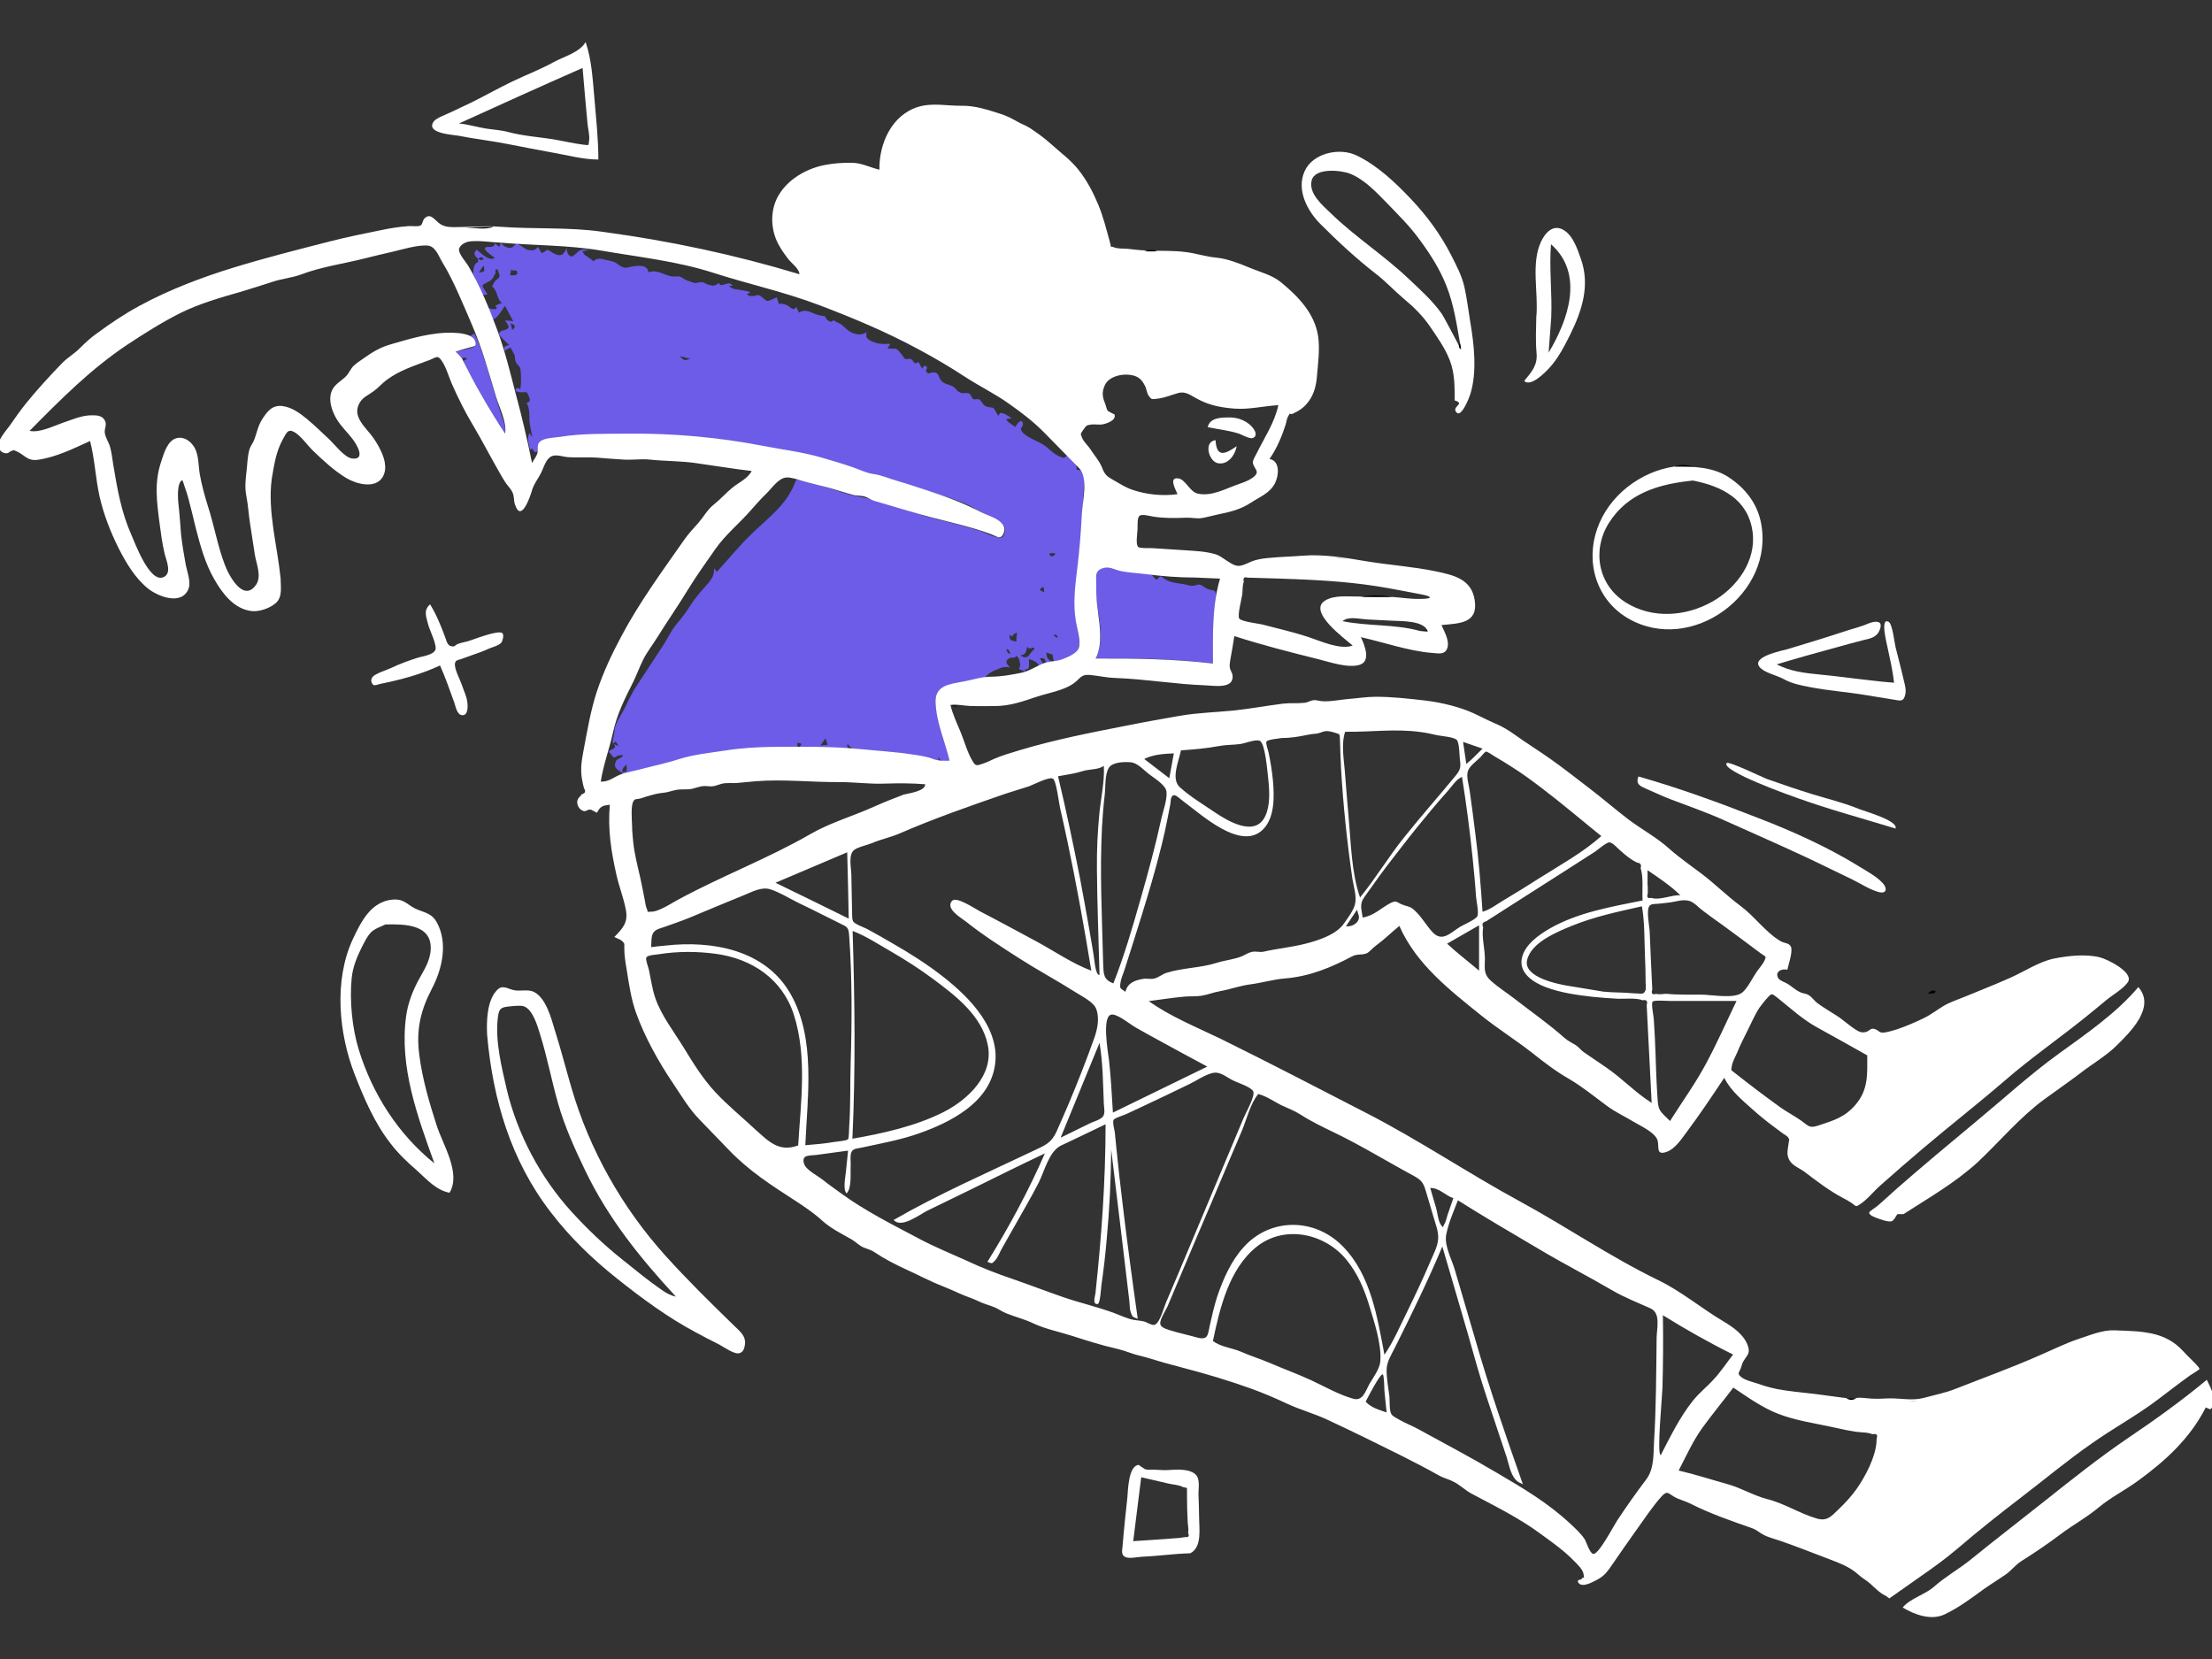 <?xml version="1.0" encoding="utf-8"?>
<!-- Generator: Adobe Illustrator 25.3.1, SVG Export Plug-In . SVG Version: 6.00 Build 0)  -->
<svg version="1.1" id="Camada_1" xmlns="http://www.w3.org/2000/svg" xmlns:xlink="http://www.w3.org/1999/xlink" x="0px" y="0px"
	 viewBox="0 0 1024 768" style="enable-background:new 0 0 1024 768;" xml:space="preserve">
<rect x="0" y="0" width="1024" height="768" fill="#333333" stroke="none"/>
<style type="text/css">
	.st0{fill-rule:evenodd;clip-rule:evenodd;fill:#6C5CE7;}
	.st1{fill-rule:evenodd;clip-rule:evenodd;fill:#FFFFFF;}
	.st2{fill-rule:evenodd;clip-rule:evenodd;}
</style>
<desc>Created with Sketch.</desc>
<g id="Character_x2F_float">
	<path id="Accent" class="st0" d="M231.1,114.3c0.3-0.7,0.6-1.3,0.9-2c0.6,1.6,3.2,2.8,4.8,2.3c1-0.3,1.8-1.7,2.4-1.7
		c1,0,3.9,2.5,5.3,2.8c2,0.4,3.2,0.3,4.5-1.4c0.6,1,1.2,2,1.8,2.9l1.5-0.8c0.8-0.9,1.6-0.9,2.5,0c0.4,0.2,0.8,0.4,1.2,0.7
		c3.5,1.9,4.8,1.2,6.4-2.4c-0.2,1.4,0.5,4,2.3,4c1,0,2.7-2.4,3.8-2.8c1.5-0.6,2.7-0.5,4.4-0.3l-3.2,0.7c0.9,2.3,1.6,1.9,3.1,3.1
		c-0.2-0.2,1.8,1.3,1.9,1.6l0.1-0.1c0.6-0.6,1.3-1,2.2-1.1c0.9-0.1,1.7,0,2.5,0.3c1.3,0.3,3.1,0.6,4.4,1c1.7,0.6,2.5,1.7,4,2.4
		c1.8,0.9,2.8,0.2,4.5-0.1c2.6-0.4,7.3-1.2,7.8,2.6c4.3-1.3,6.6,1.1,10.5,1.9c1.3,0.3,2.9-0.2,4.2,0.2c1.1,0.4,1.9,1.3,3.1,1.7
		c0.8,0.3,3,1.1,3.6,1.2c1.1,0.1,1.9-0.4,3.1-0.4c1.2,0,2.2,1,3.3,1.2c2.5,0.7,2.5,0.6,5-0.8c0,1.9,2.6,0.5,3.2,0.4
		c1.9-0.2,1.3-0.7,3.1,0.9h-1.8c1.8,2,3.1,1.4,5.6,2c1.6,0.3,6.5,0.8,2.6,1.8c1.1,1.1,1.8,0.9,3.1,0.9c1.7,0,1.1-0.8,2.8-0.2
		c1.1,0.4,2.6,2.4,3.7,2.5c0.8,0.1,3.6-1.4,4.3-1.7c0.3,1.1,0.7,2.1,1,3.2l1.2-0.3c0.7,0.3,1.8,0.4,2.5,0.8c1.9,0.9,2.9,3,4.3,0.8
		c0.4,0.9,0.9,1.8,1.3,2.6c3.4-2.1,5.5,0.3,9.2,1.2c0.9,0.2,1.9,0.4,2.8,0.5c0.3,0.5,0.6,1,0.8,1.5c0.9,0.6,0.9,0.8,2,1.1
		c0.8-0.8,1.6-0.8,2.4,0c0.6,0.3,1.3,0.6,1.9,0.9c1.5,0.9,2.3,2.1,3.7,3.1c2.6,1.9,5.9,2.5,8.4,0.8c0,2.6-0.4,2.3,1.5,3.7
		c0.7,0.5,2,0.9,2.8,1.2c2.3,0.7,4.4,0.5,6.8,0.5c-0.4,0.7-0.9,1.3-1.3,2c-0.4,0.2,4.2,0.3,3.6,0.2c1.5,0.5,2.1,1.9,3.1,2.9
		c0.5,0.5,0.6,1.4,1.4,1.8c1,0.5,1.7-0.3,2.6,0.1c2,1,0.9,2.9,3.6,1.4l1.7,3.1c0.5-0.8,0.9-2,2-1c0.8,0.8-0.5,1.6-0.2,2.1
		c1.3,2.3,1.9,0,4.4,0.7c1.8,0.5,1.5,3.3,3.5,4.5c1.9,1.2,3.5,1,5.3,2.5c1.2,1.1,1.2,1.7,2.8,2.3c1,0.4,3.1-0.1,4,0.4
		c1,0.6,1,2.2,2,2.6c0.7,0.3,1.7-0.3,2.5,0.1c1.6,0.8,1.4,2.6,3.7,3.4c0.4,0.2,2.5,0.3,2.8,0.5c0.7,0.5,1.9,2.9,2.4,3.7
		c1.4-1.9,0.7-1.4,2.4-1.1c1,0.2,2.9,1.7,3.8,2.2c-0.8,0.1-1.6,0.3-2.4,0.4c0,1.2,3.2,2.8,4,3.7c0.4-0.6,2.9-4.6,3.6-1.8
		c0.5,2.1-2,1.8-0.3,4c1.7,2.3,7,4.3,9.4,5.7c2.5,1.4,5.7,5.3,8.5,5.9c0.6,0.4,1.2,0.5,1.9,0.3c0.8-1.2,1.5-1.1,2.2,0.4
		c1.9,1.1,3.7,3.3,3.1,5.2c5,0.4,3.6,4.7,3.4,8.7c-0.2,5-0.5,10-0.7,15c-0.5,9.3-1.8,18.3-2.6,27.6c-0.4,4.8-1,9.9-0.7,14.7
		c0.3,4.3,1.4,8.6,1.9,12.9c0.6,5.1-1,5.8-5.3,8c-1.2,0.6-5.1,2.9-6.5,1.7c-0.2-1-0.4-2-0.6-3c-0.9-0.3-1.9-0.6-2.8-0.9
		c0.1,2,0.6,3.9,3,3.9c-1.1,0.3-2.1,0.7-3.2,1c-0.3-1.7-0.7-2.7-2.8-2.2c1.2,2.2,2.2,2.3-0.2,3.7c-0.9-2-2.9-2.8-4.9-3.4
		c0,1.3,0.3,3.1-0.2,4.3c-0.4,0.8-2.1-0.2-1.5,1.5c-1-0.4-1.9-0.8-2.9-1.2c0.3-0.7,0.5-1.4,0.6-2.1c-0.5-1.7-0.1-2.8-1.9-4
		c-0.3,1.4-2.3,0.5-3.3,1.2c-2.4,1.6-0.7,2.7,0.5,4.3c-3-0.9-4.4,0.2-7.4,1.4c-2.6,1-3,2.2-5,3.5c-2.6,1.7-7.7,1.6-10.6,2.2
		c-2.7,0.6-6.5,0.9-8.8,2.6c-4.2,3-2.3,9.9-1.5,14.2c1.1,6.8,4,13,5.6,19.6c-1.5,0-3.2-0.3-4.2-0.5c-0.3,0-2.8-3.8-0.7,0.5
		c-1.5,0.4-4-1.3-5.5-1.7c-1.2-0.3-2.4-0.5-3.6-0.7l-1.5-0.2c-3.5-0.6-6.9-1.4-10.4-1.8c-5.9-0.7-17.9,1.5-21.5-3.7
		c-0.8,0.6,0.1,1.5,0.4,2.3c-7.6-0.4-15.7,0.5-23.1-0.7c2.9-3.1-1-1.3-0.3-2.7c-0.5,1.1-0.5,0.9-0.1,2.7c-16.1,1-31.9,0.9-47.8,4.2
		c-7,1.4-13.8,3.2-20.6,5.3c-3.1,1-6.7,2.2-9.9,2.9c-1.3,0.3-2.5,0.8-3-0.5l0-0.1l-0.1-0.1c-1.9-1.5-3.8-2-3.2-4.5
		c0.7-2.8,2.3-1.5,3.7-3.6c-1.4-0.5-1.6,0.2-2.8,0.2c-1.1,1.1-2,0.9-2.7-0.6c-0.4-0.4-0.8-0.8-1.2-1.2c0.1-1.2,4.7-1.5,2.2-3.7
		c0.8,0.3,1.6,0.7,2.4,1c-0.5-0.7-0.9-1.5-1.4-2.2c-2.9,3.6-0.2-4-0.5-5.3c0-2.6,3.8-8.1,5-10.7c1.6-3.4,3.2-6.7,5.2-9.7
		c4.2-6.3,8.4-12.8,12.6-19.2c1.8-2.8,3.2-5.9,5.2-8.5c2-2.6,4.3-5.1,6.1-8c2.2-3.5,4.4-6.4,7.2-9.5c2.3-2.6,5.2-5.3,4.7-9.2
		c0.5,0.5,0.9,1.1,1.4,1.6c5.4-6,10.5-12.2,16.4-17.9c5.1-4.9,10.9-9.5,15.2-15.2c1.4-1.9,2.6-3.9,3.7-6.1c0.3-0.6,1.1-3.1,1.5-3.3
		c1.3-0.8,5.8,1.5,7.4,1.7c7.2,1.3,13.9,4.7,21.1,5.9c12,2.1,24.3,7.5,36.4,10.5c6.8,1.7,13.5,3.4,20.2,5.5c2.4,0.8,5.7,2.7,8.2,2.9
		c1.8,0.2,2.3,0.4,3-1.9c0.3-1.2,0.4-2-0.1-3.1c-1.4-2.9-5.7-4-8.3-5.3c-2.7-1.3-5.2-3.1-8-4.4c-6.3-3-13.5-4.9-20.2-7
		c-6.2-2-12.5-3.6-18.6-5.8c-2.6-0.9-5-0.9-7.5-1.5c-2.6-0.6-5.2-2.5-7.8-3.3c-13.4-4.5-26.9-7-40.7-9.7c-13-2.5-26.5-4.4-39.8-5.1
		c-14.4-0.8-28.7-0.6-43.1,0c-3.8,0.2-7.6,0.3-11.4,1c-2.3,0.4-5.8,0.4-7.8,1.5c-1.5,0.8-1.4,1.2-2.2,2.5c-0.9,1.5,0.8,2-1.5,2.7
		c-1.1,0.3-1.3-2.8-2.6-1c-0.6-2.9-1.6-5.2-0.3-7.9c0.5,0.7,0.9,1.4,1.4,2c-0.5-2.5-1.2-5-1.4-7.6c-0.1-3.1,0.2-5.4-1.3-8.4
		c2-0.2,1.6-1.6,0.9-3.2c-0.9-2.1-0.7-1.6-3.1-1.6c-5.3,0-2.2-3.2-0.8-1.4c0.6-1.2,0.5-8.8-0.1-10.2c-0.7-0.7-1.3-1.4-1.8-2.2
		c-0.4-0.9-0.6-1.8-0.5-2.8c-0.5-1.5-1.4-2.8-2.1-4.2l-2.7,1.6c-0.7-2.3,0.2-1.9,2.1-2.8c-0.7-0.4-4.5-4.3-4.6-4.6
		c-0.5-2.7,3.8-1.5,4.4-3.6c0.1-0.5-1.5-2.8-1.7-3.1c1.3,0.1,2.5,0.2,3.8,0.4l-3.8-7.1c-1.7,2.2-2.9,4.9-5.4,6.3
		c-0.8-1.8-1.7-3.5-2.5-5.3c0.8,0.3,5.8,1.5,3.4-1.1c1-0.4,2-0.9,3.1-1.3c-1.9-1.1-2-3.9-3.2-6c-1.2-2.2-2-0.6-0.5-3.3
		c0.9-1.8,2.5-1.6,2.6-3.5l-1-2.7c-0.9-0.1-1.2,0.5-0.8,1.6c-0.9,1.2-0.9,2.2-2.2,3.4c-0.8,0.7-3.7,1.7-3.9,2.5
		c-0.2,0.7,2,3.4,2.3,4c-2.9,0.9-2.5,0-3.7-2.7c-1-2.3-2-4.5-3-6.8c0.2-1.6,0.1-2.7,0.8-4.1c0.8-1.8,1.9,0,1.4-2.8
		c1.1,0.4,1.9,1.2,2.7-0.2c-2.1-1.6-2,1.5-3.7-0.9c-1-1.3-0.6-1.9,0.5-3.1c2.1,1.6,5.6,5.5,8.4,3.8c-0.9-0.7-4.9-3.4-4.6-4.4
		c0.4-1.7,4.2,0.7,4.6-2.4C229.5,112.9,230.3,113.6,231.1,114.3z M288,357.5L288,357.5L288,357.5L288,357.5L288,357.5z M288.1,357.3
		l0,0.2l1-0.2l1-0.2v-3.1C288.8,354.8,288,355.9,288.1,357.3z M379.8,345.1c1.1-0.1,2.2-0.2,3.3-0.3c-0.3-1-0.6-2-1-3
		C381.4,342.9,380.6,344,379.8,345.1z M513.8,262.6c3,0.4,5.7,1.8,8.8,2.2c3,0.4,7.6,0.1,10.4,1.3c0.9,0.4,1.4,2,2.3,2.1
		c1.2,0.2,0.6-1.4,2.4-1.3c3.3,3.1,6.9,2.8,11.1,3.7c2,0.4,2,0.8,4.1,0.5c1.2-0.2,1.7-0.8,3-0.3c1.6,0.7,2.2,1.7,3.9,2.1
		c3.2,0.7,3.3,0.4,2.9,4.4c-0.3,3.1-0.7,6.2-0.9,9.3c-0.5,6.8-0.3,13.7-0.3,20.5c-18-2.1-36.2-2.5-54.3-2.3c6.2-12-2.2-26.4,0.5-39
		c0.5-2.2,0.4-2.1,2.8-2.8C511.7,262.7,512.6,262.5,513.8,262.6z M472.4,303.3c1.6,1.2,2.4,1.3,3.8,0.3c-0.2,0.1,2.4-3.3,2.6-3l0,0
		l0-0.2c0-1.7-2.6,1.1-3.2-1.1C474.9,301.5,475.2,303.2,472.4,303.3z M465.8,300.7c0.5,0.9,0.9,2.3,1.9,1.8
		C467.1,301.4,467,300.1,465.8,300.7z M468.6,294.7l-1.3-0.8c0,2.5,0.8,2.7,3.2,3.1c0-1.5,0-2.5,0.4-4
		C469.4,293.2,469.3,293.4,468.6,294.7z M487.8,294.3c0.5,0.3,1.1,0.7,1.6,1C490,294.5,488.6,293.1,487.8,294.3z M481.3,273.1
		c0.7,0.4,1.4,0.7,2.1,1.1C483.2,271.6,483.1,270.8,481.3,273.1z M488.6,256.1h-2.7C485.8,258.2,488,257.8,488.6,256.1z
		 M227.8,177.9c1.2,4.1,2.5,8.3,3.7,12.4c1,3.3,2.9,7.1,2.2,10.5c-3.9-6-7.6-12.2-11.2-18.5c-1.7-3.1-3.4-6.1-5.1-9.2
		c-0.7-1.3-1.9-2.8-2.2-4.2c-0.6-2.4-1.2-1.5,1-2.7c-1.3-1.5-1.9,0-2.6-0.4c-0.8-0.5-2.1-2.4-2.7-3.1c1.7-0.5,7.6-1.2,8.8-2.5
		c1.6-1.7-0.4-3.2-2-4.7c0.6-0.4,1.2-0.7,1.9-1.1C223.3,162,225.4,169.9,227.8,177.9z M319.5,166.1c-1.8-0.5-3-0.8-4.8-1.2
		C316.8,167,316.8,167,319.5,166.1z M237.1,152.7c1.8-1.3,1.6-2.1-0.7-3.1C236.7,150.9,236.9,151.7,237.1,152.7z M236.1,127.4
		c1.1,0.1,4.2,0.4,3.2-1.8c-0.4-1-2.3,0.3-2.6-1C236.5,125.5,236.3,126.4,236.1,127.4z M221.7,126.2c2.8-0.4,2.8-0.4,2.2-3.3
		C223,124.1,222.4,125,221.7,126.2z M274.6,120.9L274.6,120.9C274.6,120.9,274.6,120.9,274.6,120.9L274.6,120.9L274.6,120.9z"/>
	<g id="Ink" transform="translate(-1, 19.255)">
		<path id="Fill-1" class="st1" d="M624.1,409.5c1.8,0.4,4.5-0.7,5.5-2.4c1.1-2,0.1-3-0.4-5.2L624.1,409.5z M679.8,334.4
			c2.7-2.1,5-4.7,7.5-7.1l-9-3.1L679.8,334.4z M530.7,332.1c3.9,3,7.7,5.9,11.6,8.9c0.7-3.8,1.4-7.7,2.1-11.5
			C539.7,329.7,534.9,330,530.7,332.1L530.7,332.1z M633.2,629.6c2.5,2.8,6.2,3.8,9.7,5c-0.3-3.3-0.7-6.6-1-9.9
			c-0.1-0.9-0.1-7.4-0.8-7.7C639.9,616.5,634,628.1,633.2,629.6L633.2,629.6z M673.8,535.4c-3.8-1.2-6.4-4.8-10.7-4.7
			c0.9,3.1,1.8,6.1,2.7,9.2c0.6,2,1,6.4,2.4,8.1c1.3,1.5,0.6,0.7,1.5-0.7c0.7-1.1,1-2.9,1.4-4.1C672,540.5,672.9,537.9,673.8,535.4
			L673.8,535.4z M763.8,390.9v3.5c-0.6,1.7,0,2.4,1.7,2c3.8,1.3,9.4-1.5,13.4-1.2c-4.6-4.5-9.9-8-15.2-11.6V390.9z M685.7,409.1
			c-4.9,2.8-9.9,5.7-14.8,8.5c4.7,4.4,9.9,8.3,14.8,12.5V409.1L685.7,409.1z M510,463.5c-6,14.6-12,29.3-18,43.9
			c4.6-2.2,9.1-4.5,13.7-6.7c1.6-0.8,4.8-1.6,5.9-3.1c1.1-1.5,0.5-4,0.4-5.7C511.6,482.5,511.6,472.9,510,463.5L510,463.5z
			 M393.9,406c-0.2-10.2-0.4-20.5-0.7-30.7c-11.1,4.7-22.1,9.4-33.2,14.1C371.3,394.9,382.6,400.4,393.9,406L393.9,406z M510,432.1
			c-0.4-16.4-1.1-32.8-1.2-49.2c-0.1-8.5,0.3-16.9,1.1-25.3c0.7-7.3,2.5-15,2.1-22.3c-2.8,1.9-6.5,1.4-9.7,2.4
			c-3.9,1.2-7.5,1.7-11.5,2.4c3.7,15.5,7,31.2,10.1,46.9c1.5,7.8,2.9,15.7,4.3,23.6c0.7,3.9,1.3,7.9,2,11.8
			C507.6,424.4,508,432.3,510,432.1L510,432.1z M769.8,654.4c4.5-8.7,8.7-17.4,14.8-25.1c3-3.8,6.8-6.7,10-10.3
			c3.2-3.5,5.8-7.5,8.7-11.2c-11.1-5.5-21.9-11.6-32.5-18.2c0.2,11.2,0.1,22.4-0.2,33.6C770.5,627.1,767.9,653.9,769.8,654.4
			L769.8,654.4z M516.2,495.8c14.6-7.1,29.1-14.2,43.7-21.3c-7.3-3.9-14.5-7.8-21.8-11.8c-3.7-2-7.3-4-11-6.1c-2.8-1.5-8-6-11.1-6.2
			c-5.3-0.4-2,17.8-1.6,21.2C515.3,479.7,515.7,487.8,516.2,495.8L516.2,495.8z M547.7,328.1c-1,5-4.7,13.1-0.6,17
			c4.7,4.3,10.7,7.9,16,11.5c6.2,4.2,18.9,11.9,23.6,2c2.4-5.1,2-11.8,1.4-17.3c-0.4-3.4-1.4-17-4.1-17.7c-2.2-0.6-6.7,1.3-9,1.6
			c-3.2,0.4-6.4,0.3-9.6,0.9C559.5,327.2,553.7,327.7,547.7,328.1L547.7,328.1z M516.4,436c5-12.6,8.8-25.7,12.5-38.7
			c3.6-12.5,7-25.1,9.8-37.9c0.8-3.5,2.7-8.6,2.3-12.2c-0.4-3.2-5.9-6.3-8.5-8.4c-2.4-1.9-5-5-8.3-5.2c-2.9-0.2-8.2-0.1-9.9,2.6
			c-1.9,3-1.5,9.1-1.9,12.6c-1.2,10-1.6,20.1-1.7,30.1c-0.1,10.3,0.2,20.6,0.5,30.9c0.2,5.8,0.3,11.6,0.5,17.3
			C511.9,431.8,511.8,434.2,516.4,436L516.4,436z M631.8,405.5c5.4-0.9,8.3-4.3,12.9-6.7c2.8-1.4,2.8-0.4,5.2,0.6
			c2,0.9,3.7,0.8,5.4,2.3c3.4,2.8,5.9,7.4,8.9,10.6c4.4,4.7,8.1,0.4,12.7-2.5c1.7-1,7.1-3.3,8-4.9c0.8-1.6-0.5-7.4-0.6-9.1
			c-0.4-6.1-1-12.1-1.6-18.1c-1.3-12.5-2.9-24.9-4.9-37.3c-2.7,1.1-4.5,4.2-6.4,6.3c-2.6,2.9-5.2,5.9-7.7,8.9
			c-4.5,5.4-9,10.9-13.3,16.5c-4.7,6.1-9.6,12.2-13.9,18.5c-1.5,2.2-3.5,4.6-4.8,6.9C630.5,400.3,631.5,402.6,631.8,405.5
			L631.8,405.5z M865.4,469.3c-7.8-4.4-15.7-8.8-23.5-13.1c-6.6-3.7-12.1-8.8-18-13.5c-2.8-2.2-2.7-2.3-5.1,0.4
			c-1.1,1.3-2.2,2.6-3.2,4c-2.3,3.4-3.9,7.4-5.8,11.1c-1.6,3.2-3.3,6.5-4.6,9.8c-0.8,1.8-2.2,4.3-2.5,6.3c-0.3,2.1-0.7,1.5,1.6,3.3
			c6.7,5.3,13.6,10.5,20.5,15.5c3.2,2.3,6.7,4.1,10,6.4c3.4,2.4,3.7,3.7,7.9,2.3c7.2-2.4,12.4-3.8,17.5-9.9
			C866,484.9,865.4,477.9,865.4,469.3L865.4,469.3z M687.3,402.8c3.3-0.8,6.7-3.5,9.6-5.2c5.7-3.4,11.4-6.9,17-10.5
			c9.5-6,20-11.8,28.4-19.3c-9.3-7.5-18.3-15.2-27.8-22.4c-4.5-3.4-9.1-6.8-13.9-9.8c-2.5-1.6-5.1-3.2-7.7-4.7
			c-0.7-0.4-3.3-2.3-4-2.2c-0.6,0.1-2.1,2.1-2.6,2.6c-1.8,1.8-5.1,4.1-5.8,6.5c-0.8,2.5,0.6,6.8,0.9,9.3c0.9,6.3,1.7,12.6,2.5,18.9
			C685.5,378.2,686.5,390.5,687.3,402.8L687.3,402.8z M803.4,623.1c-4.7,6.2-9.7,12.3-14.3,18.6c-4.4,6.1-7.5,13.1-11,19.8
			c7.8,1.8,15.4,4.3,23,6.4c6.2,1.8,11.5,5.1,17.9,6.8c8.1,2,15.1,6.7,23,9c4.7,1.4,6.7-0.9,10.1-4.2c3-2.9,6-6.1,8.4-9.5
			c4.1-5.9,8.7-14.6,9.2-21.8c0-0.5,0-1,0.1-1.6c0.5-1.7-0.1-2.3-2-1.9c-2.1-1-5.7-0.8-8-1.2c-4.1-0.6-7.9-1.6-11.9-2.4
			c-8-1.7-15.6-2.8-23.3-5.7C816.9,632.5,810.3,627.7,803.4,623.1L803.4,623.1z M761.4,397.6c-0.3-4.5,0.5-10.7-0.9-15
			c0.5-1.5-0.1-2.4-1.6-2.5c-1-0.5-1.9-1-2.8-1.6c-1.8-1.2-3.4-2.6-5-4c-1.1-0.9-3.5-3.7-5-3.8c-1.4-0.1-5.5,3.5-6.7,4.3
			c-4.5,2.9-8.9,5.7-13.4,8.6c-8.9,5.7-17.9,11.4-26.8,17.1c-2.2,1.4-4.5,2.9-6.7,4.3c-1.1,0.7-2.3,1.4-3.4,2.2
			c-1.7,0.4-2.2,1.3-1.5,2.8c-0.8,4.5,0.9,10.3,0.8,14.9c-0.1,4.4-0.6,6.9,2.9,10c3.3,2.9,7.2,5.4,10.7,8.1
			c7.7,6,15.8,11.6,23.1,18.1c1.8,1.6,3.5,2.3,5.4,3.5c1.4,0.9,2.3,2.3,3.8,3.3c3.5,2.4,6.9,4.7,10.4,7.1c7.3,5,13.4,11.6,20.9,16.3
			c-0.4-8.5-0.9-17.1-1.3-25.6c-0.2-3.9-0.4-7.8-0.6-11.8l-0.3-5.9c0-0.7-0.1-1.3-0.1-2c0.6-1.8-0.1-2.6-1.9-2.2
			c-2.9-1.2-8.2-0.6-11.4-0.7c-3.9-0.2-7.8-0.5-11.7-0.9c-7.3-0.8-14.9-1.9-21.8-4.5c-5.8-2.2-12.7-6.7-10.9-13.8
			c1.5-6,7.8-10.4,12.8-13.3C731.5,403.1,747,400.5,761.4,397.6L761.4,397.6z M562.5,601.5c3.5,2.8,8.9,3.2,13,5
			c4.3,1.9,8.8,3.3,13.1,5.1c6.5,2.8,13.1,5.2,19.4,8.1c6.2,2.9,13,6.8,19.6,8.6c4.3,1.1,5.5-3.5,7.3-6.8c1.8-3.1,4.8-7,5.1-10.6
			c0.6-8.2-2.9-18.3-5.2-26c-2.3-7.5-5.4-14.8-10.5-21c-10.1-12.3-28.8-16.3-41.7-5.9C569.9,568.3,565.7,586.3,562.5,601.5
			L562.5,601.5z M370.5,511c1.2-19.8,4.2-41.2-2-60.5c-5.3-16.5-19.3-25.9-36.1-28.2c-8.7-1.2-17.8-1.2-26.5,0.2
			c-1.1,0.2-5,0.3-5.7,1.5c-0.5,0.9,1,4.7,1.2,5.7c0.9,4.2,1.5,8.8,2.9,12.9c2.7,8.1,8.8,15.9,13.2,23.1c4.4,7.2,8.9,14.5,14.7,20.7
			c5.6,6,12.1,11.3,18.1,16.9C356.8,509.1,361.5,514.3,370.5,511L370.5,511z M429.3,343.8c-6.1-0.5-12.4-0.5-18.6-0.3
			c-7,0.3-13.9-0.7-20.9-0.7c-12.9,0.1-26-1.4-38.9-0.4c-2.9,0.2-5.7,0.6-8.6,0.8c-2.4,0.2-5.1-0.2-7.3,0.4
			c-2.7,0.8-3.5,1.4-6.3,1.1c-2.9-0.3-4.2,0.4-6.9,1.1c-2.5,0.7-5.1,0.1-7.6,0.6c-2.4,0.4-4,1.2-6.5,1.4c-2.6,0.2-5,1-7.5,1.7
			c-1,0.3-2.2,0.8-3.3,1c-1.9,0.4-2-0.1-2.8,1.4c-1.1,2.2-0.6,8.5-0.5,11c0,2.5,0.3,5,0.5,7.4c0.6,5.8,2,11.1,3.3,16.8
			c0.8,3.5,1.4,7,2.1,10.4c0.2,1.2,0.4,2.6,0.8,3.6c1.2,3-0.2,1.5,1.7,1.7c3.6,0.3,9.6-3.8,12.8-5.5c20-10.9,41.5-19,61.3-30.4
			c9.2-5.3,19.4-8.2,29-12.5c4.7-2.1,9.4-4,14.2-5.8C421.4,348,429.4,347.1,429.3,343.8L429.3,343.8z M395.7,411.7
			c1,32.1,1.4,64.2-0.1,96.2c14.2-2.5,29.2-5.8,42.1-12.3c11.3-5.7,23.4-17.1,20.6-31c-2.7-13.6-14.9-22.9-25.4-30.7
			c-6.2-4.6-12.6-8.7-19.3-12.6C407.8,418,402,414.1,395.7,411.7L395.7,411.7z M583.5,487.2c-3.6,4.2-5.4,11.7-7.5,16.8
			c-2.4,5.6-4.7,11.1-7.1,16.7c-4.7,11.2-9.4,22.3-14.2,33.5c-4.3,10.3-8.7,20.5-13,30.8c-0.8,2-3.7,6.3-3.6,8.4
			c0.1,1.7,2.2,2.4,4.3,3.1c4.1,1.3,8.5,2.2,12.7,3.4c5.2,1.4,5-1.1,6-5.8c1-4.5,2-8.8,3.4-13.2c2.8-8.2,6.4-16.4,12.3-22.9
			c12.4-13.7,33-13.5,45.9-0.2c12.9,13.2,15.9,32.7,19.2,50.1c4.3-6.3,7.3-13.5,10.7-20.3c3.7-7.6,7.3-15.2,10.6-23
			c1.3-3.1,3.1-6.3,3.5-9.7c0.5-3.9-1.3-7.8-2.3-11.5c-1.2-4-2.3-7.9-3.5-11.8c-1.1-3.6-2.2-4.7-5.4-6.5
			c-12.3-6.6-24.4-14.1-36.9-20.1c-5-2.4-10.6-5.1-15.4-8.2c-3-1.9-6-3-9.2-4.5C590.5,490.5,587.3,488.2,583.5,487.2L583.5,487.2z
			 M395.4,400.5c0.2,1.6-0.2,5.3,0.5,6.7c0.7,1.4,5.3,2.9,6.7,3.7c3.9,2.1,7.7,4.3,11.5,6.5c8.2,4.7,16.1,9.7,23.5,15.5
			c12.4,9.7,27.2,24.7,23.8,42.1c-3.2,16.6-20.5,25.3-34.9,30.4c-8.5,3-17.3,4.6-26.1,6.5c-2.1,0.5-4.4,0.4-5.2,2.1
			c-0.8,1.5-0.3,4.8-0.4,6.5c-0.2,3.2,0.6,10.3-1.9,12.7c-1.8-1.8-0.5-7.8-0.3-10.1c0.3-3.2,0.7-6.5,1-9.7c-4.9,0.7-9.8,1.3-14.7,2
			c-1.6,0.2-4.9,0.1-5.6,1.3c-0.7,1.1-0.2,2.9,0.4,3.8c1.6,2.4,6,4.7,8.3,6.5c2.6,2.1,5.5,4.1,8.1,6c11.3,8.3,24,14.6,36.8,21.4
			c7,3.7,14.4,6.7,21.7,10c6.8,3.2,14,6,21.1,8.4c7.8,2.7,15.6,5.7,23.4,8.4c7.8,2.7,15.9,4.5,23.7,7.4c3,1.1,6.2,2.7,9.3,3.2
			c1.7,0.3,3.2,0.3,4.9,0.8c1.1,0.4,3,1.6,4.2,1.5c2.6-0.3,4.4-7.6,5.5-10.2c1.7-4,3.4-8,5.1-12c6.9-16.4,13.8-32.8,20.7-49.3
			c3.4-8.1,6.8-16.2,10.2-24.3c1.2-2.9,5.8-10.7,4.3-12.6c-1.6-2.1-7.2-3.7-9.6-5c-3.1-1.6-5.7-4.1-9.2-3.2c-3.6,0.9-7.1,3.4-10.4,5
			c-7.5,3.7-15.2,7.3-22.8,10.9c-2.4,1.1-4.7,2.2-7.1,3.3c-1.1,0.5-4.8,1.5-5.4,2.5c-0.6,1,0.5,4.8,0.6,6c0.2,2.3,0.5,4.7,0.7,7
			c0.9,8.7,1.8,17.3,2.9,26c2.1,17.7,4.5,35.4,7,53.1c-2.7-1.1-2.4-0.9-3.3-3.2c-0.5-1.5-0.4-3.5-0.6-5.1c-0.4-3.4-0.8-6.8-1.2-10.1
			l-2.3-19.3c-1.6-13.6-3.3-27.1-4.9-40.7c-0.1,13.9-0.8,27.9-2.1,41.8c-0.6,7-1.4,13.9-2.4,20.8c-0.2,1.5-0.6,8.7-1.7,8.9
			c-2.6,0.4-1.3-3.5-1.1-4.8c2.8-26.2,4.7-52,4.7-78.4c-6.9,3.4-13.8,6.6-20.7,9.9c-5.5,2.7-7.6,11.9-10.3,17.2
			c-3.6,7-7.6,13.8-11.5,20.7c-1.9,3.3-3.7,6.6-5.6,9.9c-0.9,1.6-1.8,4.1-3.1,5.4c-1.6,1.5-1,1.5-3.5,0.6c10-16.1,19-32.8,26.6-50.2
			c-11.9,5.6-23.7,11.5-35.5,17.3c-6.4,3.1-12.7,6.2-19.1,9.3c-3.4,1.7-11.9,8.3-15.4,4.2c20.8-12,43.3-21.8,64.9-32.1
			c5.1-2.4,8.1-3.5,10.5-8.8c2-4.4,3.9-8.9,5.8-13.3c4.1-9.8,8-19.7,11.6-29.8c1.5-4.1,2.6-9.3,1-13.6c-1.2-3.3-6.3-5.7-9.4-7.7
			c-8.7-5.5-17.8-10.4-26.4-15.9c-8.4-5.4-16.7-10.7-24.5-16.9c-2-1.6-9.7-5.9-6.5-9.6c2-2.3,10.6,3.6,13.1,4.9
			c8.7,4.5,17.3,9.2,25.9,13.8c8.3,4.5,16.7,10.3,25.5,13.6c-3.3-20.1-6.9-40.2-11.1-60.1c-1.1-5.1-2.2-10.3-3.4-15.4
			c-0.5-2.2-1.7-12.6-3.3-13.4c-1.8-1-9,2.8-10.9,3.5c-3.6,1.2-7.2,2.2-10.8,3.4c-16.5,5.7-33.2,11.5-49.3,18.5
			c-4.1,1.8-8.5,2.6-12.6,4.4c-2.1,0.9-6.9,1.9-8.5,3.3c-2.6,2.2-1.3,8-1.2,11C395.2,390.3,395.3,395.4,395.4,400.5L395.4,400.5z
			 M704,666.9c-3.6-2.3-4.3-7.8-5.5-11.5c-1.6-4.8-3.2-9.6-4.8-14.4c-3.1-9.4-6.4-18.8-9.1-28.4c-5.1-18.3-10.6-36.5-15.9-54.8
			c-6.6,15.7-14.1,31.1-21.7,46.3c-1.7,3.5-4.1,6.9-4.1,10.9c0,4,0.8,8.2,1.3,12.2c0.2,2-0.1,6.5,0.9,8.2c0.7,1.1,2.9,2.1,3.9,2.7
			c2.8,1.6,5.8,2.7,8.5,4.2c12.3,6.7,24.7,13.3,36.7,20.4c11.9,7,23.3,13.7,33.6,23.3c2.4,2.2,5,4.6,6.8,7.3c0.8,1.3,2.4,6.7,4,6.8
			c2.5,0.3,9.4-13,11-15.4c4.3-6.5,8.8-12.9,13.5-19.1c3.7-4.9,3.3-11.6,3.6-17.4c1-16,1-32.2,1.2-48.2c0.1-4.6,2-11.4-2.9-13.6
			c-6-2.7-12-5-17.8-8.4c-11.3-6.6-22.7-12.4-33.9-19.1c-12.5-7.4-25.1-14.7-37.4-22.5c-1.9,5-4.4,10.6-5.4,15.9
			c-1,4.9,2.5,11.3,3.9,16c3.2,10.9,6.4,21.8,9.6,32.7c6.5,22.6,14.2,44.7,22,66.9C705.4,667.5,704.7,667.2,704,666.9L704,666.9z
			 M594.3,322.4c-1.1,0.2-6.5,0.7-7,1.6c-0.5,0.8,0.8,4.2,1,5.3c0.9,4.3,1.6,8.6,2,13c0.6,7.1,0.9,16.9-4.6,22.4
			c-10.2,10.3-28.8-7.1-36.9-13c-1.2-0.8-3.7-3.5-4.8-2.7c-1.2,0.8-1,2.7-1.2,3.9c-0.8,4.2-1.6,8.3-2.5,12.5
			c-1.8,8.1-4,16.2-6.3,24.2c-2.6,9-5.4,17.9-8.2,26.8c-1.4,4.5-2.9,9-4.3,13.5c-0.6,1.8-1.6,4-1.8,5.8c-0.4,2.9-0.1,2.4,2.3,4.2
			c0.9-4.1,4.4-5.4,8.2-6c1.8-0.3,3.6,0.3,5.3-0.2c1.9-0.5,3.6-2,5.5-2.6c7.6-2.4,15.8-2.2,23.5-4.7c3.9-1.2,8-1.5,11.7-3.1
			c1.5-0.7,2.8-1.6,4.4-1.9c1.8-0.4,3.7,0.3,5.4-0.1c6-1.4,12.6-2,19-3.6c6-1.5,14.6-4.2,18.2-9.5c1.8-2.6,4.4-5.9,5.1-9
			c0.8-3.4-0.6-8-1.2-11.4c-2.5-17.1-4.3-34.2-5.3-51.5c-0.2-4.4-0.4-8.8-0.5-13.2c-0.1-2.8,0-2.4-2.5-3.2c-1.1-0.4-3-0.8-4.1-0.7
			c-1.5,0.2-3,1.1-4.6,1.2c-1.5,0.1-2.7,0.3-4.2,0.6C602.1,321.8,598.4,322.4,594.3,322.4L594.3,322.4z M308.9,418.5
			c21.8-2.5,46.6,1.9,58.2,22.6c11.6,20.6,7.7,47.2,6.7,69.8c4.4-0.4,8.9-0.7,13.3-1.5c1.1-0.2,5.8-0.5,6.5-1.3
			c0.5-0.6,0.4-4.9,0.5-5.6c0.7-9.9,0.4-19.8,0.7-29.7c0.6-19.4,0.7-39.5-0.7-58.9c-0.3-3.8-0.7-4-4.1-5.6c-2.1-1.1-4.3-2.1-6.4-3.2
			c-4.5-2.3-9.1-4.5-13.6-6.7c-4-2-8.3-4.7-12.5-6c-4-1.2-8.3,1.2-12,2.7c-8.4,3.4-16.7,6.9-25.1,10.4c-3.9,1.6-7.8,2.9-11.7,4.3
			c-2.5,0.9-4.7,1.2-5.6,3.4c-0.7,1.6-0.5,4.3-0.7,6C304.6,418.9,306.8,418.7,308.9,418.5L308.9,418.5z M511,196.8
			c1.5,3.9,2.3,4.4,5.8,6.4c2.8,1.6,5.4,3.3,8.5,4.3c6.2,2.2,14.3,3,20.8,2c-0.8-2-4.2-7.9,0.3-7.3c3.4,0.4,5.3,6.1,8.9,7
			c6.6,1.6,13.3-2.4,19.3-4.4c2.1-0.7,7.7-2.7,8.2-5.3c0.2-1.2-1.8-3.1-1.8-4.6c0-1.5,1.1-2.9,1.7-4.2c3.7-7.5,8.3-14.2,10.1-22.4
			c-6.9,0.4-13.4,2.1-20.3,1.6c-6.3-0.5-11.7-1.5-17.2-4.5c-3.1-1.6-5.4-3.7-8.9-2.7c-3.3,0.9-6.1,2.2-9.5,2.6
			c-2.7,0.3-2.8,0.5-4.1-1.3c-0.9-1.2-1-3.2-1.7-4.5c-1-2.2-2.4-3.9-4.7-4.7c-4.7-1.6-12.2-0.2-14.1,4.6c-1.3,3.2-0.9,5.2,0.3,8.2
			c0.4,0.9,0.6,2.6,1.3,3.4c0.2,0.2,3.1,1.7,3,1.5c1.1,2.9-3.8,4.4-5.6,4.7c-1.8,0.3-3.6-0.2-5.4,0.1c-2.1,0.3-2,0.5-3.4,2.4
			c-1.4,2.1-1.4,1.6-0.5,3.9c0.7,1.6,2.5,3.3,3.5,4.7C507.4,191.3,509.7,193.8,511,196.8L511,196.8z M623.7,319.5
			c-2,5.9-0.4,13.8,0,20c0.5,6.4,1,12.9,1.6,19.3c1.1,12.1,1.3,25.9,5.3,37.4c7.4-9,13.4-19.2,20.8-28.3c7.6-9.5,15.7-18.6,23.4-28
			c2.4-2.9,2.5-4.1,2-7.8c-0.2-1.7-0.2-7.5-1.4-8.8c-1.3-1.4-7.2-1.8-9.1-2.2c-2.6-0.6-5.3-1.2-7.9-1.5
			C646.8,318,635.2,319.7,623.7,319.5L623.7,319.5z M772.3,440.8c5.6,0.5,11,0.4,16.6,0.4c4.9,0,15.2,2.2,18.9-1.2
			c2.5-2.3,4.5-6.6,6.5-9.5c1-1.4,2.6-3.2,3.4-4.8c1.2-2.6,0.7-1.9-1.7-3.7c-5.8-4.3-11.6-8.7-17.4-12.9c-3.2-2.3-6.5-4.6-9.6-7
			c-2-1.5-3.9-3.9-6.4-4.4c-2.6-0.6-5.3,0.3-7.8,0.7c-2,0.3-4,0.5-6,0.7c-2.1,0.2-3.8-0.1-4.5,1.5c-1.1,2.4,0.3,9,0.4,11.7
			c0.2,3.9,0.3,7.8,0.5,11.7c0.2,4.3,0.4,8.6,0.6,12.8c0,0.7,0.1,1.3,0.1,2c-0.6,1.9,0,2.6,1.8,2C768.9,441.3,771,440.8,772.3,440.8
			L772.3,440.8z M757.8,440.6c2.9,0,4,0.8,4.9-1.3c0.4-0.9,0.1-3,0.1-3.9c0-4.1-0.1-8.2-0.3-12.2c-0.3-7.5-0.1-15.5-1.4-22.9
			c-11.1,2.5-22.1,4.8-32.6,9.1c-6.8,2.8-18.9,7.7-20.6,16c-1.6,7.8,14.4,11,19.6,11.8c5.3,0.8,10.5,1.8,15.7,2.6
			C748,440.3,752.9,440.1,757.8,440.6L757.8,440.6z M773.8,444.1c-1.4,0-7.2-0.5-7.8,0.4c-0.7,1,0.6,7.1,0.6,8.3
			c0.4,5.4,0.6,10.7,0.8,16c0.2,6.1,0.4,12.3,0.8,18.4c0.2,2.4,0.1,5.3,1.2,7.4c1,1.8,3.2,3.5,4.7,5.1c5.6-8.9,12-17.7,16.9-27
			c5-9.3,9.3-19.1,13.9-28.6H773.8L773.8,444.1z M645.7,257.1c4.2,0.3,8.4,1,12.7,0.9c5.4,0,6.4-1,0.6-2.1
			c-6.9-1.3-13.9-2.7-20.8-3.8c-14.9-2.3-29.6-3-44.6-3.5c-4.4-0.1-8.7-0.3-13.1-0.4c-0.6,0-1.2,0-1.8,0c-1.7-0.6-2.4,0.1-1.9,1.9
			c-0.7,1.5-0.5,4.1-0.7,5.7c-0.2,1.7-2.4,10-1.4,11.3c1,1.4,8.7,2.3,10.5,2.7c7.2,1.9,14.4,3.5,21.4,5.8c5.7,1.9,14.8,6.1,20.6,4
			c-3.6-3.2-21.4-16-12.5-21c4.4-2.5,10.6-1.6,15.3-1.7C635.2,257,640.5,257.1,645.7,257.1L645.7,257.1z M214.8,146.6
			c5.9,12,12.7,23.7,20,34.9c1-5.1-2.7-12.2-4.2-17.2c-1.7-5.7-3.4-11.5-5.2-17.2c-3.2-10.4-7.9-20.7-12.3-30.7
			c-2.2-4.9-4.5-9.6-7.3-14.2c-1.9-3.1-3.2-7.7-7.2-7.8c-4.6-0.2-11,1.7-15.5,2.8c-4.3,1-8.7,2-13,3.1c-9.7,2.5-20.2,3.9-29.7,7.5
			c-4.3,1.6-8.8,1.9-13.2,3.4c-5,1.6-10,3.2-15,4.7c-9.2,2.6-19.1,5.5-27.8,9.8c-8.5,4.3-16.4,9.3-24.3,14.5
			c-17,11.3-31.2,25.6-45.4,40c4.5,1,10.8-2.1,15-3.6c4.5-1.5,9.2-3.7,14-3.6c2.1,0,4.4,0.1,5.6,2c1.5,2.2,0,3.8,0.2,6
			c0.2,2.2,1.9,4.5,2.5,6.8c0.7,2.6,1,5.3,1.4,7.9c1.9,11.4,3.7,22,8.4,32.6c1.8,4.1,8.4,22.1,14.7,19.7c4.4-1.7,1.4-7.9,0.7-11
			c-1.1-4.6-1.7-9.2-2.3-13.8c-1.3-10-2.6-18.9,0.7-28.7c1.2-3.7,2.9-9.8,7.1-10.9c3.4-0.9,6.5,1.3,8.2,4.1
			c2.2,3.6,1.9,8.6,2.6,12.7c0.9,4.9,2.2,9.7,3.7,14.5c2.9,8.9,4.5,18.4,7.8,27.1c1.8,5,8.8,18.2,14.7,9.2c2.4-3.8,0-9.5-0.7-13.5
			c-0.8-4.8-1.4-9.5-2.2-14.3c-0.7-4.2-0.9-8.6-1.7-12.7c-0.9-4.4-0.4-8,0.1-12.5c0.3-2.9,0.4-5.9,1.1-8.8c0.4-1.8,1.3-2.8,2.1-4.4
			c1.5-3.5,1.8-6.8,4-10.2c2.3-3.6,4.6-6.6,9.2-6.1c4.4,0.5,8.2,3.3,11.5,6c3.7,3.1,7.2,6.5,10.7,9.8c2.4,2.3,6.8,8.1,10.2,8.5
			c6.4,0.8,2.3-6.3,0.3-8.9c-2.5-3.3-5.5-6-7.6-9.6c-2-3.5-3.7-8.2-2.3-12.3c1.2-3.5,4.3-4.8,6.7-7.2c1.5-1.5,2.1-3.4,3.6-4.9
			c1.5-1.4,3.4-2.6,5.1-3.8c3.8-2.7,7.4-4.8,11.9-6.1c9.2-2.7,19.5-5.8,29.2-5.4c2.8,0.1,8.7,0.5,10,3.7c1,2.6-0.2,2.4-2.5,3.1
			c-2.2,0.6-4.4,1.2-6.5,1.9C213,144.6,213.9,145.6,214.8,146.6L214.8,146.6z M554.3,248.1c-7.9,0-15.3-0.6-23.1-1.6
			c-3.7-0.5-7.7-0.6-11.4-1.4c-3.1-0.7-5.1-2.3-8.3-1.3c-4,1.2-2.9,4.4-3,8.2c-0.1,4.1,0.2,7.9,0.8,12c0.9,6.9,2.2,15.2-1.1,21.6
			c18.1-0.1,36.3,0.2,54.3,2.3c0-13.1-0.5-26.6,3.3-39.3C562,248.4,558.2,248.3,554.3,248.1L554.3,248.1z M658.2,272.8
			c1.2,0.1,2.5,0.1,3.7,0.2c-1.4-5-12.3-4.7-16.2-4.9c-4-0.2-8-0.4-12-0.6c-3.5-0.2-8.5-1.6-11.2,0.8
			C634.2,270.7,646.6,269.6,658.2,272.8L658.2,272.8z M233,93.1c-4.7-0.2-9.8-1.1-14.5-0.6c-2.1,0.2-5.2,1.9-5,4.1
			c0.2,2.1,3,5.2,4.2,7.1c5.5,9.3,9.9,20,13.6,30.1c3.5,9.6,5.9,19.4,8.4,29.1c2.9,10.7,5.4,21.4,7.6,32.2c1-2,2.2-3,2.6-5.2
			c0.2-1.3-0.3-3.1,0.7-4.3c1.7-2.2,7-2.2,9.5-2.6c10.4-1.7,21.4-1.4,31.9-1.5c20.8-0.2,42,1.7,62.5,5.7c8.8,1.7,17.9,2.8,26.6,5.3
			c5,1.5,10.1,2.9,15.1,4.7c3.4,1.2,5.8,2.5,9.2,3c3.8,0.5,7.7,2.3,11.4,3.3c4.5,1.3,8.8,2.8,13.2,4.2c8.9,2.9,17.2,6,25.5,10.3
			c3.1,1.6,9.5,3.1,10.4,7.1c0.3,1.2-0.4,3.3-1.3,4c-1.3,1-3.2-0.5-4.9-1.1c-8.9-3.3-18.1-5.3-27.3-7.7c-8.9-2.3-17.6-5.1-26.4-7.6
			c-1.8-0.5-3.1-1.6-4.7-2.1c-1.6-0.5-3.5-0.3-5.2-0.7c-4.1-1.1-8.2-2.5-12.3-3.6c-3.8-1-7.6-1.8-11.2-2.9c-2-0.6-5.5-1.8-7.6-1.6
			c-3.6,0.2-6.9,5.2-9.2,7.4c-2.5,2.4-4.7,4.9-7,7.5c-5.4,6.3-11.9,11.4-16.7,18.3c-4.3,6.2-8.8,12.4-12.7,18.8
			c-4.5,7.4-9.4,14.4-14,21.8c-2.2,3.6-4.8,6.8-6.7,10.6c-1.7,3.4-3,7.1-4.7,10.5c-3.9,7.7-7.4,14.8-9.2,23
			c-1.7,7.8-4.5,15-5.7,22.9c4.2,0.1,6.2-2.4,9.9-3.6c2.5-0.8,5.7-1.4,8.4-2.1c5.9-1.6,12-2.8,17.8-4.7c6.9-2.2,14.3-2.9,21.4-4
			c6.9-1.1,14.6-1.6,21.6-1.7c13.9-0.1,28-0.3,41.9,1.1c7.6,0.8,14.9,1.1,22.5,2.3c3.4,0.5,6.9,0.9,10.1,2.1
			c2.8,1.1,4.9,0.9,7.9,0.9c-2.2-9-6-17.2-6.5-26.7c-0.4-8.2,6.2-8.7,13.1-10c4.2-0.8,8.4-2.2,12.6-2.2c4.6,0,9.5-0.9,14-1.8
			c3.6-0.8,6.4-2.7,9.8-4.2c3-1.3,6-0.9,9-2c2.4-0.9,7.1-2.8,7.9-5.5c0.9-3.3-1-9-1.5-12.4c-1.3-7.9-0.3-16.4,0.7-24.3
			c1-8.3,1.7-16.5,2.1-24.9c0.3-6,3.2-17.1-1.4-21.6c-5.4-5.4-10.7-11-16.2-16.5c-5.1-5.1-10.1-8.9-15.9-13
			c-6.5-4.7-14-8.3-20.7-12.7c-6.9-4.5-14-8.7-21.3-12.6c-14.8-8-30-14.4-45.8-20.4c-16.2-6.2-33-9.8-49.4-15.1
			c-16.8-5.4-34.8-7.3-52.1-10.3C264.2,94.2,248.3,94.4,233,93.1L233,93.1z M130.9,248.5c0,3.9,1,8.5-2.2,11.4
			c-2.9,2.5-7.8,4.2-11.5,3.7c-8-1.1-13.3-8.2-17-14.7c-4.2-7.3-6.4-15.3-8.5-23.4c-1.1-4.6-2.2-9.1-3.4-13.7
			c-0.6-2.1-1.2-4.2-2-6.3c-0.6-1.7-0.7-3.4-1.8-1.7c-1.8,2.8-1,9.8-0.6,13c0.4,3.7,0.6,7.5,0.9,11.2c0.5,4.6,1.3,9.2,2.1,13.7
			c0.6,3.4,2.7,8.5,1.3,11.8c-3.3,7.8-14.4,3.2-18.8-0.4c-5.9-4.8-10.1-11.9-13.5-18.6c-3.8-7.6-6.9-15.6-8.8-23.9
			c-1.9-8.5-2.2-17.2-4.4-25.7c-7.7,3.5-15.7,7.5-24.2,8.7c-5,0.7-6.2-2.5-10.2-4.1c-2-0.8-0.4-0.2-2.1,0c-0.5,0.1-1,0.8-1.6,1
			c-1.8,0.4-3.7-0.8-4.2-2.5c-1-3.2,3.4-7.8,5.1-10.2c2.4-3.5,4.9-7,7.6-10.4c5.2-6.4,10.9-12.6,16.6-18.5c2.6-2.7,5.9-4.5,8.5-7.2
			c2.5-2.5,5-4.8,7.9-6.8c6.1-4.5,12.8-9,19.5-12.6c13.8-7.5,28.9-13.2,43.9-17.8c14.7-4.5,29.4-8.2,44.2-12
			c7.8-2,15.7-3.6,23.6-5.2c4.3-0.9,8.6-1.6,13-1.9c1.3-0.1,4.3,0.4,5.4-0.3c0.9-0.5,1-2.3,1.6-3c2.5-2.8,4.3-0.4,6.4,1.5
			c2.1,1.9,4.4,2.3,7.4,2.3c7,0,14.3-0.7,21.1-0.2c15.8,1.2,31.6,0.1,47.4,2.3c31.2,4.2,61.4,10.6,91.5,19.7
			c-0.2-2.8-3.8-5.1-5.4-7.3c-2.2-2.9-4.3-5.9-5.6-9.3c-2.7-7.1-2.1-15.4,2.4-21.6c4.6-6.6,12.6-10.9,20.4-12.4
			c4-0.8,8.9-1.1,12.9-1c4.4,0.2,8.1,2.2,12.3,3.2c-0.2-12.2,5.8-25.4,18-29.1c6.6-2,13.4-0.4,20.1-0.5c6.3-0.1,12.1,1.9,18.1,3.8
			c2.8,0.9,4.9,2,7.4,3.4c2,1.2,4.2,1.9,6.2,3.2c3.5,2.3,7,4.9,10.1,7.7c4.2,3.8,8.8,7.1,12.3,11.6c3.8,4.8,6.6,10.1,9,15.8
			c2.5,6,3.9,11.8,5.6,18c0.9,3.3-0.4,1,2,2.1c1.5,0.6,4.3,0.5,5.9,0.6c2.9,0.3,5.8,0.7,8.7,0.8c6.3,0.3,12.6-0.1,18.9,0.8
			c4.6,0.6,9,2.1,13.6,2.5c5.1,0.5,10.5,2.6,15.3,4.6c5,2.1,10.6,3.4,14.8,6.9c7.8,6.4,15.5,14.3,17.1,24.9c0.9,6.1-0.1,13-0.6,19.1
			c-0.4,4.5-1.7,8.8-4.7,12.2c-1.9,2.2-3.6,3.2-6.1,4.4c-2.5,1.3-0.9-1.5-2.6,1.6c-0.5,0.9-0.7,2.4-1,3.5c-1.8,5.6-4.1,11.1-7.5,16
			c5,1,4.3,7.6,2.6,11.1c-2.3,4.7-7.2,6.5-11.3,9.2c-4.7,3.1-9.7,4.3-15.2,5.4c-2.5,0.5-5.1,1.3-7.6,1.7c-2.4,0.3-4.7-0.3-7-0.2
			c-5.2,0.2-10.1,0.3-15.3-0.5c-1.2-0.2-5-1.2-6.2-0.5c-1.4,0.8-1,4.4-1.1,6.4c-0.1,2.1-1,7.2,0.4,8.2c0.9,0.7,5.4,0.4,6.5,0.5
			c5.1,0.4,10.3,0.6,15.4,1c4.5,0.3,9.3,0.5,13.7,1.8c3.5,1,7.5,5.5,10.8,5.4c2.2,0,5.2-1.9,7.3-2.5c2.3-0.7,4.6-1,7-1.2
			c5.1-0.5,10.2-0.6,15.2-1c9.6-0.8,19.8,0.9,29.2,2.5c10.8,1.8,21.7,2.5,32.4,4.7c8.7,1.8,16.8,3.7,18.2,13.5
			c1.6,10.7-7.1,10.6-15.4,11.4c1.2,2.8,3.5,6.7,2.9,9.9c-0.8,4-4,3.3-7.3,3c-10.9-0.9-22.2-4.9-32.9-7.3c1.7,3.6,4.8,11.2-0.6,12.8
			c-5.5,1.7-14.2-1.4-19.5-2.7c-12.9-3.2-25.8-6.5-38.5-10.6c-0.5,3.4-1.1,6.8-1.7,10.1c-0.2,1.4-0.6,2.9-0.4,4.4
			c0.2,1.4,1.2,2.5,1.3,3.8c0.6,6.4-8.8,4.6-12.6,4.5c-13.9-0.5-27.7-2.9-41.6-3.4c-3.7-0.1-7.3-0.9-10.9-1.3
			c-3.6-0.4-4.4,0-6.8,2.4c-4.5,4.4-12.3,5.5-18.2,7.4c-7,2.3-12.7,4.5-20.1,4.5c-3.7,0-7.3,0.1-10.9,0c-3-0.1-6.6-1-9.5-0.5
			c1,4.4,3.1,8.6,4.8,12.8c1.7,4.2,3.1,9.4,5.5,13.3c1.4,2.3,1.9,2,4.6,1.1c1.9-0.6,3.6-1.5,5.4-2.3c3.7-1.6,7.6-2.7,11.5-3.9
			c16.6-5,33.6-8.3,50.5-11.6c7.9-1.6,16-3,23.9-4.4c8.2-1.4,16.3-1.6,24.5-2.4c7.7-0.8,15.4-2.2,23.1-3.2c3.3-0.4,6.7-0.1,10-0.4
			c1.5-0.1,2.7-1,4.1-1.2c1.7-0.2,3.1,0.5,4.9,0.5c3.8,0.1,7.9-0.8,11.7-1.1c4.1-0.3,8.2-1,12.4-1c7.8,0,15.6,0.9,23.4,1.8
			c7.1,0.9,15.5,2.9,22,5.9c3.3,1.5,6.2,3.1,9.5,4.5c3.4,1.4,6.6,3.3,9.5,5.4c5.4,3.9,11.1,7.4,16.6,11.3c6.1,4.3,12,9,17.9,13.5
			c6.2,4.7,12,9.8,18.2,14.5c6,4.5,13.2,8.4,18.7,13.4c4.7,4.2,10.4,8.1,15.5,12c6,4.6,11.4,10,17.5,14.5
			c6.5,4.8,11.6,12.2,18.5,16.3c1.8,1.1,4,0.7,4.9,2.7c0.9,2.3-1.2,8.2-1.7,10.6c-2.8-0.8-6,1.1-4.1,4c0.7,1.1,3.4,1.9,4.4,2.6
			c1.8,1.1,3.4,2.7,5.3,3.6c2.3,1.1,3,0.5,5,2c1.2,1,2.1,2.3,3.3,3.2c2.8,2.1,6,3.9,8.9,5.8c3.2,2,6,4.8,9.2,6.7
			c1.4,0.9,2.6,1.3,4.3,0.9c1.7-0.4,2.2-2,4.1-1.4c2.3,0.7,1.9,2,4.7,1.6c1.9-0.3,3.9-0.9,5.8-1.5c4.1-1.4,8.1-3.1,12-5
			c3.4-1.6,6.2-3.8,9.3-5.7c3-1.8,6.4-2.9,9.6-4.2c7.2-3,14.5-5.8,21.6-9c6.3-2.8,13.2-7.4,20-8.8c6.5-1.3,14.8-2.2,21.2-0.6
			c3.7,0.9,16.1,7.1,13,11.6c-2.2,3.1-7,5.8-9.9,8.2c-3.3,2.7-6.6,5.5-10,8.2c-12.2,9.8-24.9,18.6-36.8,28.9
			c-12.5,10.8-25.5,20.9-38.1,31.6c-6.6,5.6-13.2,11.3-19.6,17c-3.1,2.7-6,6.5-9.5,8.8c-2.2,1.5-1.8,0.9-4-0.6
			c-1.3-0.9-2.6-1.6-4-2.3c-6.2-3.3-12-7.7-17.5-11.9c-2.3-1.8-5.7-2.9-7.2-5.5c-1.6-2.8-0.7-5-0.4-7.9c0.1-1.8,0.7-1.1-0.2-2.7
			c-0.4-0.6-1.8-1.4-2.4-1.8c-1.6-1.2-3.1-2.3-4.7-3.5c-3.2-2.4-6.3-4.9-9.3-7.6c-4.9-4.4-10.2-8.7-13.2-14.7
			c-5.7,8.6-11.4,17.1-17.6,25.4c-2.4,3.2-5.3,7.7-9.4,9c-4.6,1.4-3.1-2.2-3.8-5.2c-0.9-3.7-7.5-6.7-10.9-8.7
			c-4.1-2.5-8.7-4.6-12.6-7.5c-5.7-4.2-11.4-8.9-17.4-12.4c-6.3-3.6-11.6-7.7-17.4-12.3c-7.6-5.9-15.7-11-23.2-17
			c-14.8-11.9-30.3-23.9-38.1-41.6c-3.8,3.1-7.1,6.4-11.1,9.3c-1.4,1-2.8,2.9-4.1,3.4c-2.3,0.9-4.3,0.1-6.7,1.4
			c-9.8,5.2-19.8,9.3-31,10.2c-5.3,0.4-10.5,2-15.8,2.7c-4.9,0.6-9.4,2.3-14.3,3.2c-2.9,0.5-5.6,1.6-8.5,2.1
			c-2.6,0.4-5.2,0.2-7.8,0.4c-5.6,0.5-11.2,1.4-16.7,2.1c10,7.2,22.5,12.2,33.6,17.6c22.7,11.2,45,22.8,67.5,34.4
			c24.1,12.4,46.6,27.6,70.5,40.6c21.7,11.8,41.9,25.7,64.1,36.5c10.8,5.2,20.1,13.1,30.4,19.2c4.5,2.7,9.8,6.3,11.4,11.8
			c0.9,3.1-0.6,3.9-2.1,6.4c-0.6,0.9-1,2.4-1.3,3.4c-1,2.4-1.7,2.5,0,4c1.9,1.7,6.2,2.6,8.5,3.4c2.7,1,5.5,1.7,8.3,2.3
			c5.6,1.1,11.4,1.5,17,2.2c5.7,0.7,11.5,1.6,17,2.2c1.3,0.1,2.7-0.4,4-0.4c1.7,0,3.7,0.3,5.4,0.4c2.9,0.2,5.6,0,8.4-0.1
			c5.5-0.1,10.8,1.2,16-0.2c5.1-1.4,10-2.3,15-4.3c12.7-5,25.7-9.7,38.2-15.2c6.1-2.6,12.2-5.7,18.5-7.8c5.2-1.7,11.1-4.2,16.5-4
			c12,0.5,23.3,0.1,32,9.7c1.9,2.1,3.9,3.9,5.8,5.9c0.4,0.4,1.7,1.8,1.7,2.3c0,0.3-4.1,2.8-4.4,3c-5,3.6-9.9,7.4-14.8,11.1
			c-9.7,7.4-20.7,13.3-30.7,20.4c-11.1,7.7-21.5,16.4-32.2,24.6c-10.2,7.8-20.3,15.8-30.1,24.2c-5.5,4.7-11.4,8.9-17.3,13
			c-2.6,1.8-5.2,3.7-7.8,5.5c-1,0.7-2.1,1.4-3.1,2.2c-1.1,0.7-2.1,1.5-3.2,2.2l-1.6-1.2c-2.5-1-5.3-3.9-7.3-5.7
			c-1.7-1.5-3.8-2.6-5.5-4.2c-4.2-3.8-9.4-5.5-14.8-7.6c-7-2.7-14-5.4-21.1-7.9c-2.6-0.9-5.6-1.6-8-2.9c-1.9-1-3-2.2-5.2-3
			c-9.4-3.3-19.4-6.7-28.6-11.4c-2.4-1.2-5.1-1.8-7.4-3.1c-3.1-1.8-3.3-3.1-6.1,0c-4.1,4.6-7.7,10.1-11.3,15.1
			c-4,5.6-7.9,11.2-11.8,16.9c-1.8,2.6-3.3,4.6-6.1,6.1c-1.6,0.9-5.4,3-7.4,2.6c-0.6,0-1.1-0.3-1.5-0.7c-0.9-1-0.5-1.6,1.1-1.8
			c1.2-2.1,1.5,1,1.1-2.3c-0.3-2.3-2.9-4.7-4.4-6.2c-4.5-4.7-10.2-8.7-15.4-12.5c-10-7.4-21.2-12.9-32.1-18.7
			c-2.8-1.5-5.1-3.8-7.9-5.3c-2.1-1.2-4.4-1.7-6.6-2.8c-5.9-3.3-11.8-6.4-17.8-9.4c-11.4-5.7-23-11.4-34.6-16.8
			c-6-2.8-12.4-4.5-18.4-7.3c-5.3-2.5-10.9-4.9-16.4-6.9c-10.5-3.8-21.6-7.1-32.4-9.9c-5.5-1.4-11.1-3-16.6-4.7
			c-2-0.6-4.1-1-5.9-1.6c-2.8-1-5.2-1.8-8.1-2.5c-6.7-1.5-13.5-3.7-20.1-5.8c-5.9-1.9-12.5-3.2-18-5.8c-4.2-2-8.1-2.9-12.4-4.6
			c-2.1-0.8-3.7-2.1-5.7-2.9c-2.5-1-5-1.6-7.4-2.8c-2.9-1.4-6-2.3-8.8-3.6c-2.6-1.2-5.2-2.3-7.9-3.4c-5.9-2.3-11.6-5.4-17.4-8
			c-4.7-2.2-9.4-4.6-13.7-7.5c-1.7-1.2-3.2-1.5-5.2-2.3c-2.2-0.9-3.6-2.6-5.7-3.8c-4.6-2.6-9.6-5.1-13.5-8.6
			c-3.8-3.5-8.4-6.6-12.7-9.4c-11-7.1-21.1-13.6-30.3-23.1c-4.7-4.8-9.3-9.7-14-14.5c-4.7-4.8-8.4-11.1-12.1-16.6
			c-6.7-9.9-13.2-21.6-17.2-32.8c-2.2-6.2-3.2-12.9-4.2-19.3c-0.6-3.5-1.2-7-1.2-10.5c0-1.9,0.3-2.1-1-3.3c-0.8-0.8-2.6-1.3-3.6-1.9
			c3.9-4,6.5-6.7,5.3-12.7c-1-5.3-3.1-10.6-4.3-15.9c-2.5-11.1-4.1-21.2-3.1-32.6c-1.9,0.3-3.1,0.2-4.6,1.6c-0.5,0.7-1,1.4-1.4,2.1
			c-0.9-0.5-1.7-0.9-2.6-1.4c-2.3-0.4-2.3,1.6-4.6,0.1c-1.2-0.8-1.9-2.3-1.9-3.7c0.1-1.8,1.3-2.3,2.2-3.6c1.5-0.4,1.9-1.3,1-2.6
			c-0.3-1.1-0.6-2.3-0.8-3.4c-1-4.8-0.5-8.8,0.4-13.5c1.8-9.5,3.4-19.4,6.5-28.6c2.9-8.6,6.9-17.1,11.2-25.1
			c8.4-15.8,18.8-29.9,29-44.5c2.1-3,4.3-5.3,6.7-8c2.4-2.8,4.2-6.2,7.2-8.5c2.9-2.3,5.2-5,8.1-7.4c3.2-2.7,7.3-4.3,9.3-8
			c-8.5-1-16.9-2.4-25.4-3.6c-7.2-1.1-14.6-0.9-21.9-1.7c-4-0.4-8.1,0.3-12.2,0c-4.1-0.2-8.2-0.6-12.2-0.9
			c-4.4-0.3-8.8,0.1-13.1-0.2c-2.4-0.1-5.4-1.4-7.7-0.5c-2.8,1.2-3.6,4.9-4.8,7.3c-1.4,3-3.6,5.5-4.5,8.8c-0.8,2.8-5,15-7.8,6.3
			c-0.7-2-0.2-3.9-1.3-5.9c-0.7-1.4-1.8-2.5-2.7-3.7c-1.6-2.3-2.9-4.8-4.3-7.2c-3.7-6.5-7.1-13.1-10.9-19.5c-3.8-6.3-7-12.7-10-19.5
			c-1.5-3.4-2.6-7.7-4.7-10.7c-1.9-2.8-2.3-1.7-5.6-0.4c-7.1,2.7-13.8,4.7-20,9.3c-2.1,1.6-3.9,3.7-6,5.2c-2.4,1.8-4.8,2.6-6.4,5.3
			c-3.8,6.5,2.9,11.3,6.5,16.5c3.1,4.6,7.4,12.3,4.2,17.8c-3.4,5.8-12.3,3.3-16.8,0.6c-5.7-3.4-10.7-8.1-15.5-12.7
			c-2.6-2.5-5.5-6.8-8.6-8.6c-3.1-1.7-3.7,0.4-5.4,3.4c-3.2,5.8-4,11.9-5.1,18.3C124.8,217.6,129.4,233.4,130.9,248.5L130.9,248.5z"
			/>
		<path id="Fill-3" class="st1" d="M313.9,581c-16.5-17.8-31.3-36.2-41.9-58.2c-4.8-9.9-9.6-20.6-12.6-31.1
			c-3.1-10.8-5.1-21.8-8.5-32.5c-1.1-3.6-3.2-10.8-7.1-12.5c-1.5-0.7-5.7-0.2-7.4,0c-3.7,0.4-4.4,1.1-4.9,4.9
			c-1.4,10.8,1.7,23,4.1,33.5c4.9,20.6,15.6,40.8,29.9,56.5c7.2,7.9,14.9,15.3,23.2,21.9c4.5,3.5,8.8,7.2,13.4,10.6
			C305.7,576.6,309.5,580.1,313.9,581 M226.5,459.7c-0.3-6.1-0.1-15.6,4.4-20.4c2.5-2.8,4.5-1.1,7.5-0.3c3.2,0.9,6.7-0.5,9.7,0.9
			c5.6,2.7,8.1,12.2,9.7,17.6c2.8,8.8,5.1,17.8,7.7,26.7c8.4,28.9,23.5,55.6,43.6,77.9c10.2,11.3,21.1,22,32,32.6
			c2.7,2.6,5.4,4.7,4.7,8.8c-0.3,1.8-0.8,3.2-2.6,3.7c-2.3,0.6-7.3-3-9.2-4c-3.6-1.8-7.1-3.6-10.6-5.5c-13.2-7-25.1-15.8-36.8-25.1
			c-11.3-9-21.7-19-30.5-30.5C237.5,518.1,229.1,489.6,226.5,459.7"/>
		<path id="Fill-5" class="st1" d="M1022.1,632.3c-7.2,14.2-18.5,24.6-31.3,33.9c-6,4.4-12.5,7.6-18.3,12.4
			c-5.6,4.7-12.1,8.2-17.9,12.6c-5.7,4.3-11.8,8.4-17.8,12.2c-2.9,1.8-4.8,4.6-7.7,6.5c-3.2,2.2-6.5,4.2-9.6,6.4
			c-6.1,4.4-11.4,8.5-18.3,11.8c-6.2,2.9-13.8,0.2-19.4-3.2c3.6-4.3,10.5-6,14.6-9.7c5.2-4.6,11.3-8,16.8-12.4
			c11.3-9.2,22.8-18,34.1-27c12.7-10.1,25.5-20.3,38.9-29.4c12.6-8.5,24.7-17.2,36.4-26.9c1.2,2.6,2.8,5.2,3,8.1
			c0.1,1.2,0.3,2.8-0.3,3.9C1024.4,633.9,1024.3,633.1,1022.1,632.3"/>
		<path id="Fill-8" class="st1" d="M676.9,139.7c-1.6-9.1-2.9-18-6.3-26.6c-3-7.7-7.6-14.9-12.5-21.5c-4.5-6.2-9.9-11.5-15.2-17
			c-4.9-5-10.2-10.7-16.8-13.4c-4.2-1.7-16.4-3-17.9,3.1c-1.5,6.1,5.1,11.5,8.8,15.1c11.2,10.9,24.6,19.5,36,30.3
			c5.4,5.1,11,10.1,15.3,16.1c1.3,1.8,8.9,16.6,9,16.6C677.2,141.4,677,140.5,676.9,139.7 M674.4,166.1c0-6.5,0.1-12.5-2.3-18.7
			c-2.2-5.6-5.7-10.5-9.1-15.5c-3.5-5.1-7.6-9.1-12.3-13c-4.4-3.7-8.3-8-12.9-11.5c-8.9-6.9-17.5-14.9-25.5-22.9
			c-6.1-6.1-11.2-15.7-7.4-24.4c3.7-8.5,16.3-11.3,24.3-7.3c9.6,4.7,17.7,12.4,25,20.1c7.3,7.7,13.7,16.4,18.5,25.8
			c2.4,4.7,5,9.6,6.2,14.8c1.2,5.3,1.8,10.7,2.7,16.1c1.8,10.6,3.3,23.3,0,33.8c-0.6,1.8-4.3,11.2-6.5,8.1
			C673,168.8,679.6,167.7,674.4,166.1"/>
		<path id="Fill-10" class="st1" d="M882.2,542.8c-0.9,0-1.9,0-2.8,0c-0.5,0.6-0.9,1.2-1.2,1.9c-0.6,0.4-0.6,1.1-1.5,1.4
			c-1.6,0.5-5.5-1-6.9-1.5c-0.9-0.4-3.5-1.2-3.5-2.5c0-0.6,3.3-2.6,3.7-3c3.2-2.7,6.2-5.6,9.3-8.3c11.9-10.4,24.1-20.6,36.4-30.8
			c12.7-10.5,25-21.8,38.4-31.5c12.7-9.2,26.6-18.7,36.8-30.8c8.2,9.3-3.8,20.9-10.2,27.2c-4.8,4.7-10.9,8.2-16.2,12.3
			c-5.6,4.3-11.5,8.3-17.2,12.5c-11.4,8.4-20.4,19.3-30.7,29C906.1,528.3,894.1,535.1,882.2,542.8"/>
		<path id="Fill-12" class="st1" d="M179.4,408.7c-2.3,1.2-4.8,1.8-6.7,3.7c-1.8,1.9-3,4.5-4.2,6.8c-2.3,4.6-4.2,9.3-4.7,14.4
			c-1,10.4,0.2,23.1,3.3,33.1c6.3,20.5,18.3,39.2,35,52.6c-7.8-21.7-16.3-44.6-13.1-68.1c0.8-5.8,2.8-11.1,5.5-16.3
			c2.6-4.9,5.7-9.1,5.9-14.9C200.8,408.5,187.9,408.5,179.4,408.7 M209.1,532.9c-6.3-1.2-10.5-6.2-15.2-10.4
			c-4.4-3.8-8.6-7.8-12.1-12.4c-7.3-9.3-12.2-20.7-16.5-31.7c-7.5-19.1-9.8-43.6-1.1-62.6c3.8-8.1,8.4-17.7,18.5-18.6
			c5.7-0.5,6.9,2.7,11.5,4.6c3.8,1.5,6.9,2,9,5.9c5.3,9.6,2.5,21.7-2.3,30.8c-5.3,10.2-7.3,19.1-5.8,30.6c1.4,11,4.6,22,8,32.5
			C205.9,510.5,214.6,523.8,209.1,532.9"/>
		<path id="Fill-14" class="st1" d="M784.7,203.2c-15.6,1.6-30.2,5.7-39,19.8c-7.8,12.6-4.9,28.7,8,36.7c12.2,7.6,27.6,6.5,39.9-0.4
			c11.4-6.4,20.6-18.9,18.7-32.5C810.2,211.8,798,205.8,784.7,203.2 M776.2,196.7c9,0,18.3,0.1,26,5.6c7,4.9,12.1,11.5,13.9,19.9
			c7.1,33.2-32.2,62-61.6,44.7c-14.5-8.6-19.6-25.8-14.1-41.4C745.7,210.2,760.4,199,776.2,196.7"/>
		<path id="Fill-16" class="st1" d="M213.5,37.9c4.1,0.4,8.1,1.6,12.1,2.3c3.7,0.6,7.2,0.7,10.8,1.7c7.2,1.9,14.9,2.3,22.2,3.6
			c4.1,0.7,8.2,1.7,12.3,2.2c3.2,0.3,2.4,0.6,2.8-1.8c0.4-2.3-0.5-5.5-0.7-7.8c-0.8-8.6-1.6-17.3-2.3-25.9
			C251.6,20.6,232.6,29.2,213.5,37.9 M278,54.6c-7,0-14.2-2-21.1-3.2c-7-1.3-14-2.6-21-4c-7.5-1.5-15.1-2.3-22.5-3.8
			c-2.5-0.5-15.4-1-11.7-6.5c1.2-1.8,6-3.4,8-4.4c3.2-1.6,6.5-3,9.7-4.6c6.3-3.1,12.4-6.6,18.7-9.6c6.4-3.1,13.1-5.6,19.4-9.1
			c4.6-2.5,11.9-4.4,14.6-9.2c2.8,8.3,3.2,16.6,4,25.3C276.9,35.2,278,44.8,278,54.6"/>
		<path id="Fill-19" class="st1" d="M866,295.6c3.9,0.5,7.9,0.9,11.8,1.2c-0.6-5.7-1.9-11.2-3.1-16.8c-0.3-1.5-3.4-13.6,0.6-11.4
			c1.8,1,2.7,9.7,3.2,11.7c1.3,5.2,2.7,10.4,3.9,15.7c0.5,2.1,1.1,4.2,0.6,6.3c-0.7,2.9-1.7,3-4.3,2.5c-4.5-0.7-9-1.5-13.5-2.2
			c-8.8-1.5-17.8-2.1-26.5-3.8c-4.2-0.8-8.2-1.6-12-3.7c-2.9-1.6-8.3-2.8-10.6-5c-5.6-5.2,9.9-8.1,12.6-8.9c8.6-2.6,17.2-5.2,25.7-8
			c3.8-1.3,7.8-2.2,11.5-3.8c2.7-1.1,7-1.8,5.4,2.6c-1.3,3.8-4.3,4.3-7.8,5.1c-4.5,1.1-8.9,2.4-13.3,3.6c-8.9,2.4-17.8,4.9-26.7,7.6
			c6.5,3.3,12.8,4,19.9,4.7C851,293.7,858.5,294.8,866,295.6"/>
		<path id="Fill-21" class="st1" d="M759.5,340.2c19,5.4,37.5,12.2,55.9,19.4c16,6.2,31.9,13.4,46.5,22.4c3.5,2.2,7.9,4.5,10.7,7.6
			c2.2,2.4,1.8,5.1-1.9,4.1c-4.2-1.1-8.8-4.2-12.8-6.1c-3.8-1.8-7.6-3.7-11.4-5.5c-15.3-7.5-31-14.3-46.6-21.3
			c-8.1-3.7-16.5-6.6-24.9-9.8c-4-1.5-7.8-3.3-11.7-5C760.5,344.7,758,343.9,759.5,340.2"/>
		<path id="Fill-23" class="st1" d="M717.9,144c9-15,16.7-36.4,1.1-50.2c-0.9,11.3,0.6,22.7,0.1,34.1L717.9,144z M712.2,127.3
			c1.1-10.9-2.6-24.5,2.2-34.7c2-4.2,5.6-8.2,10.4-5.4c4.4,2.6,6.4,8.7,8,13.3c4.4,12.2,0.6,24-4.9,35.1c-2.6,5.2-5.5,10.9-9.5,15.3
			c-1.9,2.1-8.8,9.2-11.8,6.2c3.5-4.3,6.3-7.3,5.7-13.1C711.8,138.4,712.1,132.8,712.2,127.3L712.2,127.3z"/>
		<path id="Fill-25" class="st1" d="M547,692.7c0.9-0.1,1.8-0.3,2.7-0.4c1.5,0.2,2-0.4,1.3-2c0.4-1.6-0.2-3.9-0.2-5.5
			c-0.2-3.8-0.3-7.6-0.3-11.4c0-1.3,0-2.6,0-3.8c-0.6-0.2-1.3-0.3-2-0.5c-1.7-1-4.8-1.1-6.7-1.6c-4.2-1-8.3-1.9-12.5-2.9
			c-1.2,9.9-2.5,19.7-3.7,29.6C532.7,693.8,539.8,693.2,547,692.7 M552,699.8c-7.4,0.2-14.9,1.3-22.3,1.6c-1.9,0.1-6.3,1.1-8,0
			c-1.9-1.1-1.1-3.3-1-5.3c0.6-7.4,1.4-14.8,2.2-22.2c0.3-3,0.4-14.8,5.3-15c-0.1,0,2.6,1.9,2.9,2c1.4,0.4,2.9,0.1,4.3,0.2
			c2.8,0.2,5.1,0.3,7.8,0.1c3.7-0.3,10.8-0.4,12.3,3.7c0.8,2.3,0.3,5.3,0.3,7.6c0.1,3.5,0.3,6.9,0.3,10.4
			C556.1,688.4,557.6,697,552,699.8"/>
		<path id="Fill-27" class="st1" d="M200.1,260.5c2.9,4.7,5.1,10.1,7,15.3c0.8,2.2,1.1,4.3,3.8,4.2c0.6,0,1.3-0.9,1.9-1.1
			c1.6-0.6,3.2-0.9,4.8-1.3c2.4-0.7,14.3-5.5,16-3.7c0.8,0.8,0.1,3.5-0.5,4.3c-1,1.3-4,2.1-5.5,2.7c-2.6,1.2-5.3,2.2-8,3.1
			c-1.7,0.6-3.4,1.2-5,1.8c-1.8,0.6-2.8,0.5-3,2.2c-0.3,2.4,2.3,7.2,3.1,9.5c0.9,2.8,2.5,5.9,2.7,8.9c0.2,2,0.1,5.8-2.6,5.4
			c-2.3-0.3-2.9-4.1-3.5-5.8c-2.1-5.8-4.1-11.6-6.6-17.2c-8.7,4.1-18.1,6.6-27.5,8.5c-2.1,0.4-3.3,1.5-4.1-0.5
			c-0.5-1.1-0.2-1.8,0.4-2.7c1.1-1.5,7.1-3.4,8.7-4.2c3.7-1.8,7.7-3.2,11.6-4.5c2.3-0.8,7.5-1.3,8.7-3.7c1-2.1-2.6-9.3-3.2-11.5
			C198.4,266.4,196.8,263.4,200.1,260.5"/>
		<path id="Fill-29" class="st1" d="M878.5,364.3c-15-4.6-30.3-8.7-45.1-14c-3.2-1.1-35.8-12.7-33.1-16.3c0.8-1.1,16.4,6.5,18.5,7.3
			c7,2.5,14.1,4.9,21.2,7.1c7.2,2.2,14.7,4,21.7,6.9C864.5,356.4,879.9,360.7,878.5,364.3"/>
		<path id="Fill-31" class="st2" d="M216.1,86.1c4.5-0.1,8.9-0.3,13.4-0.4C225.8,87.3,220.1,86.1,216.1,86.1"/>
		<path id="Fill-35" class="st2" d="M776.2,196.7c3-1.1,5.9-0.7,8.9,0L776.2,196.7"/>
		<path id="Fill-37" class="st2" d="M313.9,194.3c-2.1,0-4.2,0-6.3,0C309.7,194.3,311.8,194.3,313.9,194.3"/>
		<path id="Fill-39" class="st2" d="M130.9,248.5c0,2.2,0,4.5,0,6.7C130.9,253,130.9,250.7,130.9,248.5"/>
		<path id="Fill-41" class="st2" d="M543.1,661.2c2.2,0.2,4.4,0.3,6.7,0.5C547.6,661.5,545.3,661.4,543.1,661.2"/>
		<path id="Fill-43" class="st2" d="M530.6,234.5c2.3,0.2,4.5,0.4,6.8,0.6C535.1,234.9,532.8,234.7,530.6,234.5"/>
		<path id="Fill-45" class="st2" d="M297,193.5c-1.6,0-3.2,0-4.8,0C293.8,193.5,295.4,193.5,297,193.5"/>
		<path id="Fill-47" class="st2" d="M618.4,238.9c2,0.2,4,0.4,6,0.5C622.4,239.2,620.4,239,618.4,238.9"/>
		<path id="Fill-49" class="st2" d="M530.7,97.1c2-0.7,4-1,6,0C534.7,97.2,532.7,97.1,530.7,97.1"/>
		<path id="Fill-51" class="st2" d="M893.2,440.6c1.5-0.7,2.4-2.1,3.9-0.9C896.2,441.3,894.8,440.5,893.2,440.6"/>
		<path id="Fill-53" class="st2" d="M592,307.4l-5.2,0.6L592,307.4z"/>
		<path id="Fill-55" class="st1" d="M552,699.8c-1.1,0-2.3,0-3.4,0.1C549.7,699.8,550.8,699.8,552,699.8"/>
		<path id="Fill-57" class="st2" d="M287.4,89.3c1.8,0.2,3.5,0.3,5.3,0.5C290.9,89.7,289.2,89.5,287.4,89.3"/>
		<path id="Fill-59" class="st2" d="M849.9,627.8c1.7,0,3.4,0,5.1,0C853.3,627.8,851.6,627.8,849.9,627.8"/>
		<path id="Fill-61" class="st2" d="M986.9,597.6c1.7,0,3.4,0,5.2,0C990.4,597.6,988.7,597.6,986.9,597.6"/>
		<path id="Fill-63" class="st2" d="M552.1,235.9c1.7,0.2,3.5,0.3,5.2,0.5C555.6,236.2,553.9,236.1,552.1,235.9"/>
		<path id="Fill-67" class="st2" d="M445.2,307.7c-0.4,0-3.5,0.3-3.7-0.3C442.6,307.2,444.1,307.6,445.2,307.7"/>
		<path id="Fill-69" class="st2" d="M554.2,442.6c-1.1,0-2.3,0-3.4,0.1C551.9,442.6,553.1,442.6,554.2,442.6"/>
		<path id="Fill-71" class="st2" d="M658.4,305.3c1.7,0.2,3.4,0.3,5.1,0.5C661.7,305.6,660,305.4,658.4,305.3"/>
		<path id="Fill-73" class="st2" d="M846.9,299.5c-0.9,0-1.8,0.1-2.7,0.1C845.1,299.6,846,299.5,846.9,299.5"/>
		<path id="Fill-75" class="st2" d="M598.7,306.5c1.4,0,2.9-0.1,4.3-0.1C601.6,306.5,600.2,306.5,598.7,306.5"/>
		<path id="Fill-77" class="st2" d="M866,295.6c1.5,0.2,2.9,0.4,4.4,0.5C868.9,296,867.5,295.8,866,295.6"/>
		<path id="Fill-79" class="st2" d="M666.3,283.3c-0.9,0-1.8,0.1-2.7,0.1C664.5,283.3,665.4,283.3,666.3,283.3"/>
		<path id="Fill-81" class="st2" d="M597.7,434.5c-0.9-0.1-1.8-0.1-2.7-0.2C595.8,434.4,596.8,434.4,597.7,434.5"/>
		<path id="Fill-83" class="st2" d="M527.8,316.1c1.5-0.2,2.9-0.4,4.4-0.5C530.8,315.7,529.3,315.9,527.8,316.1"/>
		<path id="Fill-85" class="st2" d="M882.2,542.8c-0.9,0-1.9,0-2.8,0C880.2,542.8,881.2,542.8,882.2,542.8"/>
		<path id="Fill-87" class="st2" d="M960.4,424.4c1.5-0.2,3-0.3,4.6-0.5C963.4,424,961.9,424.2,960.4,424.4"/>
		<path id="Fill-89" class="st2" d="M992.8,597.8c1.5,0.2,3,0.3,4.5,0.5C995.8,598.1,994.3,597.9,992.8,597.8"/>
		<path id="Fill-91" class="st2" d="M179.4,194c0.1,1.3,0.2,2.6,0.4,3.9C179.7,196.6,179.6,195.3,179.4,194"/>
		<path id="Fill-93" class="st2" d="M841,626.5c1.5,0.2,3,0.3,4.5,0.5C844,626.8,842.5,626.7,841,626.5"/>
		<path id="Fill-95" class="st2" d="M855.7,628c1.5,0,3,0,4.6,0C858.7,629.1,857.2,629,855.7,628"/>
		<path id="Fill-97" class="st2" d="M884.5,629.2c1.5,0,2.9,0,4.4,0C887.4,629.3,886,629.3,884.5,629.2"/>
		<path id="Fill-99" class="st2" d="M712.2,127.3c0.1-1.3,0.3-2.6,0.4-3.9C712.5,124.7,712.4,126,712.2,127.3"/>
		<path id="Fill-101" class="st2" d="M551.4,98.1c1.5,0.2,3,0.4,4.4,0.5C554.3,98.5,552.9,98.3,551.4,98.1"/>
		<path id="Fill-103" class="st2" d="M546.1,97.4c1.5,0.2,3,0.3,4.5,0.5C549.1,97.7,547.6,97.6,546.1,97.4"/>
		<path id="Fill-105" class="st1" d="M779.7,271.6c-0.9,0-1.8,0-2.8,0C777.9,271.5,778.8,271.5,779.7,271.6"/>
		<path id="Fill-115" class="st2" d="M631,257.1c4.9-1.1,9.8-0.8,14.7,0L631,257.1z"/>
		<path id="Fill-121" class="st2" d="M395,466.1c-0.1,2.8-0.2,5.5-0.3,8.3C394.8,471.6,394.9,468.8,395,466.1"/>
		<path id="Fill-123" class="st2" d="M216.9,92.5c2.2,0.1,4.4,0.1,6.7,0.2C221.3,92.6,219.1,92.6,216.9,92.5"/>
		<path id="Fill-125" class="st2" d="M512.9,515.4c-0.1,2.3-0.2,4.6-0.2,6.9C512.7,520,512.8,517.7,512.9,515.4"/>
		<path id="Fill-127" class="st2" d="M785.1,441.3c-2.2,0-4.5,0-6.7,0C780.6,441.3,782.9,441.3,785.1,441.3"/>
		<path id="Fill-131" class="st2" d="M594.3,322.4c1.3,0,2.7,0,4,0C597.1,322.4,595.7,322.4,594.3,322.4"/>
		<path id="Fill-133" class="st2" d="M598.8,248.8c1.1,0,2.2-0.1,3.3-0.1C601,248.8,599.9,248.8,598.8,248.8"/>
		<path id="Fill-135" class="st2" d="M757.8,440.6c-1.8-0.2-3.5-0.3-5.3-0.5C754.3,440.2,756,440.4,757.8,440.6"/>
		<path id="Fill-137" class="st2" d="M796,441.4c-1.7,0-3.4-0.1-5.2-0.1C792.6,441.3,794.3,441.3,796,441.4"/>
		<path id="Fill-139" class="st2" d="M777.7,441.3c-1.8-0.2-3.6-0.3-5.3-0.5C774.1,441,775.9,441.2,777.7,441.3"/>
		<path id="Fill-141" class="st2" d="M771.2,444.1c0.9,0,1.8,0,2.6,0C772.9,444.1,772.1,444.1,771.2,444.1"/>
		<path id="Fill-143" class="st2" d="M395.8,404.4c-0.1-1.3-0.3-2.6-0.4-3.9C395.5,401.8,395.6,403.1,395.8,404.4"/>
		<path id="Fill-145" class="st2" d="M661.5,272.5c0.3,0.1,0.4,0.2,0.4,0.5c-1.2-0.1-2.5-0.1-3.7-0.2
			C659.3,272.7,660.4,272.6,661.5,272.5"/>
		<path id="Fill-147" class="st2" d="M374.7,491.9c0.1-1.2,0.1-2.4,0.2-3.6C374.9,489.5,374.8,490.7,374.7,491.9"/>
		<path id="Fill-149" class="st2" d="M641.5,268c0.9,0,1.8,0,2.7,0.1C643.3,268,642.4,268,641.5,268"/>
		<path id="Fill-151" class="st2" d="M313.4,417.9c-1.5,0.2-3,0.4-4.5,0.5C310.4,418.3,311.9,418.1,313.4,417.9"/>
		<path id="Fill-153" class="st2" d="M623.7,319.5c0.9,0,1.8,0,2.7,0C625.5,319.5,624.6,319.5,623.7,319.5"/>
		<path id="Fill-155" class="st2" d="M676.9,139.7c0.2,0.9,0.3,1.7,0.5,2.6C676.4,142.4,675.9,140.2,676.9,139.7"/>
		<path id="Fill-157" class="st2" d="M179.4,408.7c0.9,0,1.8,0,2.6-0.1C181.1,408.7,180.3,408.7,179.4,408.7"/>
		<path id="Fill-159" class="st2" d="M719,127.9c0.1-2,0.2-4,0.3-6C719.2,123.9,719.1,125.9,719,127.9"/>
		<path id="Fill-161" class="st2" d="M551.1,692.1c-1.4,0.2-2.7,0.4-4.1,0.6C548.4,692.5,549.8,692.3,551.1,692.1"/>
		<path id="Fill-163" class="st1" d="M560.1,178.5c1-4.6,6.5-4.5,10.4-4.5c3.9,0,8.3,1.8,10.7,5.1c0.9,1.2,2,3.5-0.2,4.4
			c-1.4,0.6-5.3-1.6-6.4-2C569.9,180,565,179.5,560.1,178.5"/>
		<path id="Fill-165" class="st1" d="M573.5,187.3c-0.7,4-3.9,8.7-8.6,7.9c-4.3-0.7-6.9-10-1.2-10.7
			C564.2,192.8,568.2,191,573.5,187.3"/>
	</g>
</g>
</svg>
